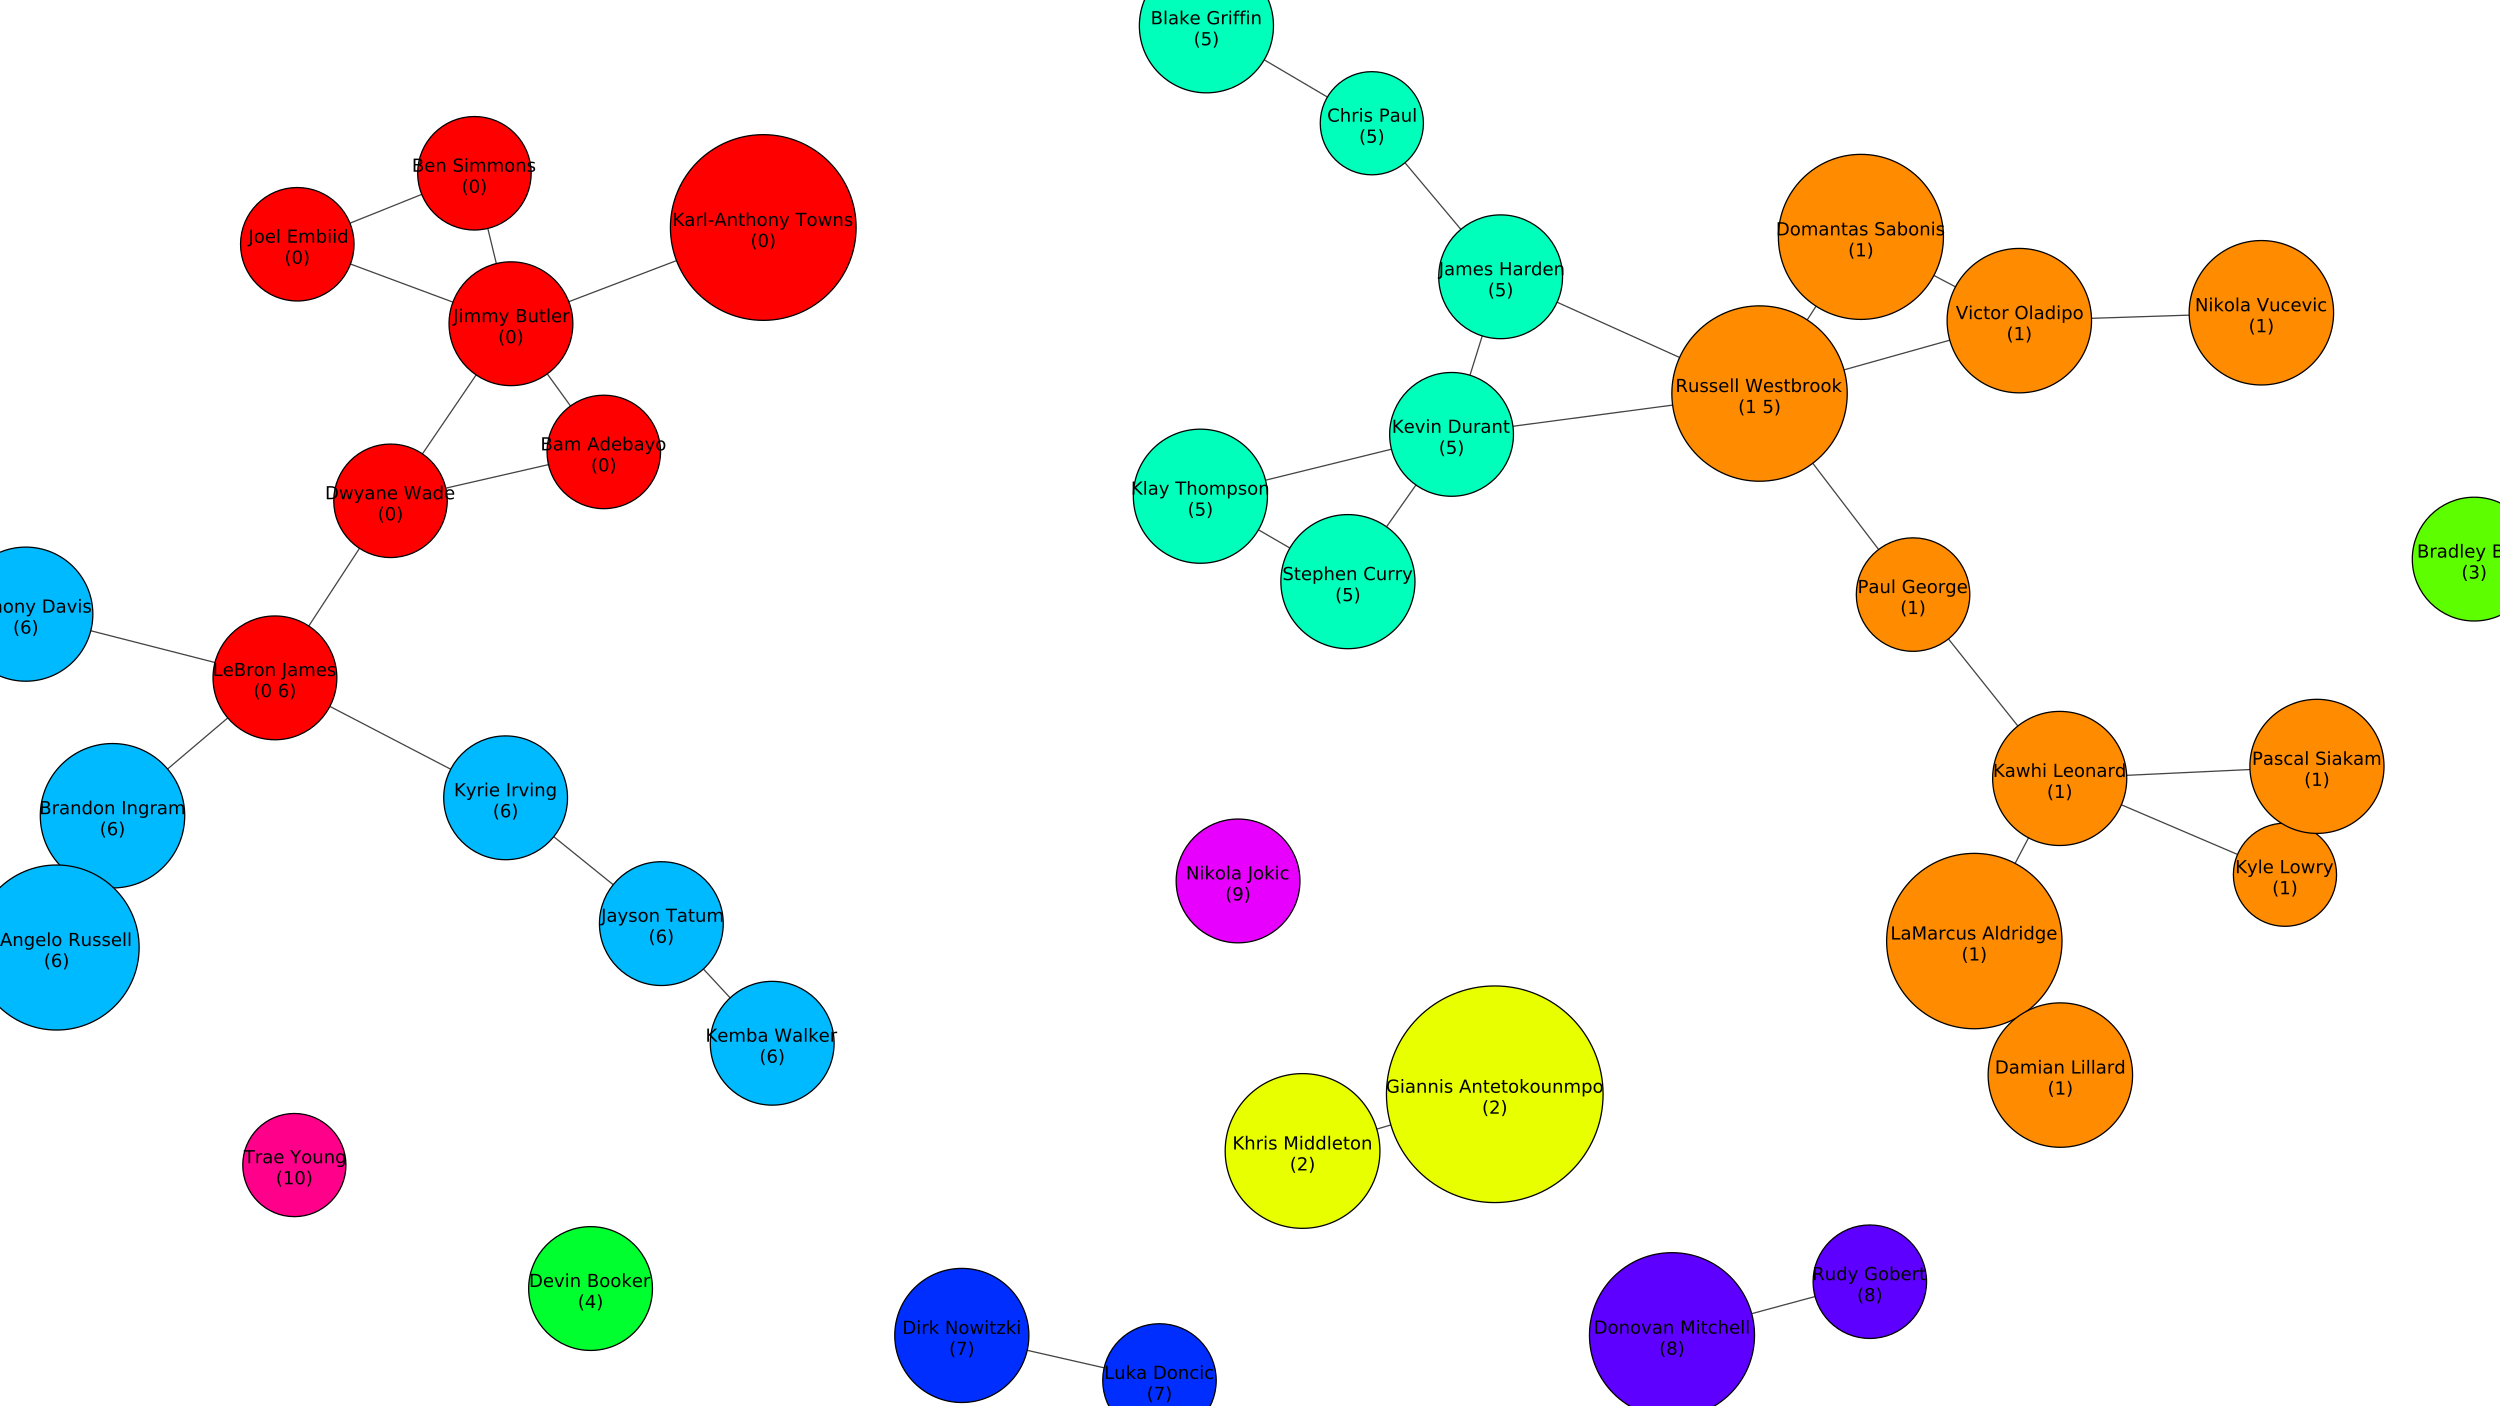<?xml version="1.0" encoding="UTF-8"?>
<svg xmlns="http://www.w3.org/2000/svg" xmlns:xlink="http://www.w3.org/1999/xlink" width="1938.703pt" height="1090.521pt" viewBox="0 0 1938.703 1090.521" version="1.1">
<rect x="0" y="0" width="1938.703" height="1090.521" fill="#333333" stroke="none"/>
<defs>
<g>
<symbol overflow="visible" id="glyph0-0">
<path style="stroke:none;" d="M 0.703 2.469 L 0.703 -9.875 L 7.703 -9.875 L 7.703 2.469 Z M 1.484 1.703 L 6.922 1.703 L 6.922 -9.078 L 1.484 -9.078 Z M 1.484 1.703 "/>
</symbol>
<symbol overflow="visible" id="glyph0-1">
<path style="stroke:none;" d="M 2.75 -4.875 L 2.75 -1.141 L 4.969 -1.141 C 5.707 -1.141 6.254 -1.289 6.609 -1.594 C 6.973 -1.906 7.156 -2.379 7.156 -3.016 C 7.156 -3.648 6.973 -4.117 6.609 -4.422 C 6.254 -4.723 5.707 -4.875 4.969 -4.875 Z M 2.75 -9.078 L 2.75 -6 L 4.797 -6 C 5.473 -6 5.973 -6.125 6.297 -6.375 C 6.629 -6.625 6.797 -7.008 6.797 -7.531 C 6.797 -8.051 6.629 -8.438 6.297 -8.688 C 5.973 -8.945 5.473 -9.078 4.797 -9.078 Z M 1.375 -10.203 L 4.906 -10.203 C 5.957 -10.203 6.766 -9.984 7.328 -9.547 C 7.898 -9.109 8.188 -8.488 8.188 -7.688 C 8.188 -7.062 8.039 -6.562 7.75 -6.188 C 7.457 -5.82 7.031 -5.594 6.469 -5.5 C 7.145 -5.352 7.672 -5.047 8.047 -4.578 C 8.422 -4.117 8.609 -3.547 8.609 -2.859 C 8.609 -1.941 8.297 -1.234 7.672 -0.734 C 7.055 -0.242 6.176 0 5.031 0 L 1.375 0 Z M 1.375 -10.203 "/>
</symbol>
<symbol overflow="visible" id="glyph0-2">
<path style="stroke:none;" d="M 4.797 -3.844 C 3.785 -3.844 3.082 -3.727 2.688 -3.5 C 2.289 -3.27 2.094 -2.875 2.094 -2.312 C 2.094 -1.863 2.238 -1.508 2.531 -1.25 C 2.832 -0.988 3.234 -0.859 3.734 -0.859 C 4.43 -0.859 4.988 -1.102 5.406 -1.594 C 5.832 -2.094 6.047 -2.75 6.047 -3.562 L 6.047 -3.844 Z M 7.312 -4.375 L 7.312 0 L 6.047 0 L 6.047 -1.156 C 5.766 -0.695 5.406 -0.352 4.969 -0.125 C 4.539 0.094 4.02 0.203 3.406 0.203 C 2.625 0.203 2 -0.016 1.531 -0.453 C 1.07 -0.898 0.844 -1.492 0.844 -2.234 C 0.844 -3.086 1.129 -3.734 1.703 -4.172 C 2.285 -4.609 3.145 -4.828 4.281 -4.828 L 6.047 -4.828 L 6.047 -4.953 C 6.047 -5.535 5.852 -5.984 5.469 -6.297 C 5.094 -6.617 4.562 -6.781 3.875 -6.781 C 3.438 -6.781 3.008 -6.723 2.594 -6.609 C 2.176 -6.504 1.781 -6.348 1.406 -6.141 L 1.406 -7.312 C 1.863 -7.488 2.305 -7.617 2.734 -7.703 C 3.172 -7.797 3.594 -7.844 4 -7.844 C 5.113 -7.844 5.941 -7.555 6.484 -6.984 C 7.035 -6.41 7.312 -5.539 7.312 -4.375 Z M 7.312 -4.375 "/>
</symbol>
<symbol overflow="visible" id="glyph0-3">
<path style="stroke:none;" d="M 7.281 -6.188 C 7.594 -6.75 7.969 -7.164 8.406 -7.438 C 8.844 -7.707 9.359 -7.844 9.953 -7.844 C 10.754 -7.844 11.367 -7.562 11.797 -7 C 12.234 -6.445 12.453 -5.656 12.453 -4.625 L 12.453 0 L 11.188 0 L 11.188 -4.578 C 11.188 -5.316 11.055 -5.863 10.797 -6.219 C 10.535 -6.57 10.141 -6.75 9.609 -6.75 C 8.953 -6.75 8.438 -6.531 8.062 -6.094 C 7.688 -5.664 7.5 -5.078 7.5 -4.328 L 7.5 0 L 6.234 0 L 6.234 -4.578 C 6.234 -5.316 6.102 -5.863 5.844 -6.219 C 5.582 -6.57 5.18 -6.75 4.641 -6.75 C 3.992 -6.75 3.477 -6.531 3.094 -6.094 C 2.719 -5.656 2.531 -5.066 2.531 -4.328 L 2.531 0 L 1.266 0 L 1.266 -7.656 L 2.531 -7.656 L 2.531 -6.469 C 2.82 -6.938 3.164 -7.281 3.562 -7.5 C 3.969 -7.727 4.445 -7.844 5 -7.844 C 5.551 -7.844 6.02 -7.703 6.406 -7.422 C 6.801 -7.141 7.094 -6.727 7.281 -6.188 Z M 7.281 -6.188 "/>
</symbol>
<symbol overflow="visible" id="glyph0-4">
<path style="stroke:none;" d=""/>
</symbol>
<symbol overflow="visible" id="glyph0-5">
<path style="stroke:none;" d="M 4.781 -8.844 L 2.906 -3.766 L 6.672 -3.766 Z M 4 -10.203 L 5.578 -10.203 L 9.469 0 L 8.031 0 L 7.094 -2.625 L 2.5 -2.625 L 1.562 0 L 0.109 0 Z M 4 -10.203 "/>
</symbol>
<symbol overflow="visible" id="glyph0-6">
<path style="stroke:none;" d="M 6.359 -6.5 L 6.359 -10.641 L 7.609 -10.641 L 7.609 0 L 6.359 0 L 6.359 -1.156 C 6.098 -0.695 5.766 -0.352 5.359 -0.125 C 4.953 0.094 4.469 0.203 3.906 0.203 C 2.977 0.203 2.223 -0.164 1.641 -0.906 C 1.055 -1.645 0.766 -2.617 0.766 -3.828 C 0.766 -5.023 1.055 -5.992 1.641 -6.734 C 2.223 -7.473 2.977 -7.844 3.906 -7.844 C 4.469 -7.844 4.953 -7.727 5.359 -7.5 C 5.766 -7.281 6.098 -6.945 6.359 -6.5 Z M 2.078 -3.828 C 2.078 -2.898 2.266 -2.172 2.641 -1.641 C 3.023 -1.117 3.551 -0.859 4.219 -0.859 C 4.875 -0.859 5.395 -1.117 5.781 -1.641 C 6.164 -2.172 6.359 -2.898 6.359 -3.828 C 6.359 -4.742 6.164 -5.461 5.781 -5.984 C 5.395 -6.516 4.875 -6.781 4.219 -6.781 C 3.551 -6.781 3.023 -6.516 2.641 -5.984 C 2.266 -5.461 2.078 -4.742 2.078 -3.828 Z M 2.078 -3.828 "/>
</symbol>
<symbol overflow="visible" id="glyph0-7">
<path style="stroke:none;" d="M 7.875 -4.141 L 7.875 -3.531 L 2.078 -3.531 C 2.141 -2.664 2.398 -2.004 2.859 -1.547 C 3.328 -1.098 3.977 -0.875 4.812 -0.875 C 5.301 -0.875 5.77 -0.93 6.219 -1.047 C 6.676 -1.16 7.129 -1.336 7.578 -1.578 L 7.578 -0.391 C 7.117 -0.203 6.648 -0.055 6.172 0.047 C 5.703 0.148 5.227 0.203 4.75 0.203 C 3.52 0.203 2.547 -0.148 1.828 -0.859 C 1.117 -1.578 0.766 -2.539 0.766 -3.75 C 0.766 -5.008 1.102 -6.004 1.781 -6.734 C 2.457 -7.473 3.375 -7.844 4.531 -7.844 C 5.562 -7.844 6.375 -7.508 6.969 -6.844 C 7.57 -6.188 7.875 -5.285 7.875 -4.141 Z M 6.609 -4.516 C 6.598 -5.203 6.406 -5.75 6.031 -6.156 C 5.656 -6.57 5.16 -6.781 4.547 -6.781 C 3.836 -6.781 3.27 -6.578 2.844 -6.172 C 2.426 -5.773 2.188 -5.219 2.125 -4.5 Z M 6.609 -4.516 "/>
</symbol>
<symbol overflow="visible" id="glyph0-8">
<path style="stroke:none;" d="M 6.812 -3.828 C 6.812 -4.742 6.617 -5.461 6.234 -5.984 C 5.859 -6.516 5.336 -6.781 4.672 -6.781 C 4.004 -6.781 3.477 -6.516 3.094 -5.984 C 2.719 -5.461 2.531 -4.742 2.531 -3.828 C 2.531 -2.898 2.719 -2.172 3.094 -1.641 C 3.477 -1.117 4.004 -0.859 4.672 -0.859 C 5.336 -0.859 5.859 -1.117 6.234 -1.641 C 6.617 -2.172 6.812 -2.898 6.812 -3.828 Z M 2.531 -6.5 C 2.801 -6.945 3.133 -7.281 3.531 -7.5 C 3.938 -7.727 4.422 -7.844 4.984 -7.844 C 5.91 -7.844 6.664 -7.473 7.25 -6.734 C 7.832 -5.992 8.125 -5.023 8.125 -3.828 C 8.125 -2.617 7.832 -1.645 7.25 -0.906 C 6.664 -0.164 5.91 0.203 4.984 0.203 C 4.422 0.203 3.938 0.094 3.531 -0.125 C 3.133 -0.352 2.801 -0.695 2.531 -1.156 L 2.531 0 L 1.266 0 L 1.266 -10.641 L 2.531 -10.641 Z M 2.531 -6.5 "/>
</symbol>
<symbol overflow="visible" id="glyph0-9">
<path style="stroke:none;" d="M 4.5 0.719 C 4.145 1.625 3.797 2.211 3.453 2.484 C 3.117 2.766 2.672 2.906 2.109 2.906 L 1.109 2.906 L 1.109 1.859 L 1.844 1.859 C 2.188 1.859 2.453 1.773 2.641 1.609 C 2.836 1.453 3.051 1.066 3.281 0.453 L 3.516 -0.125 L 0.422 -7.656 L 1.75 -7.656 L 4.141 -1.672 L 6.531 -7.656 L 7.875 -7.656 Z M 4.5 0.719 "/>
</symbol>
<symbol overflow="visible" id="glyph0-10">
<path style="stroke:none;" d="M 4.281 -6.781 C 3.613 -6.781 3.082 -6.516 2.688 -5.984 C 2.289 -5.461 2.094 -4.742 2.094 -3.828 C 2.094 -2.91 2.285 -2.188 2.672 -1.656 C 3.066 -1.133 3.602 -0.875 4.281 -0.875 C 4.957 -0.875 5.488 -1.133 5.875 -1.656 C 6.27 -2.188 6.469 -2.91 6.469 -3.828 C 6.469 -4.734 6.27 -5.453 5.875 -5.984 C 5.488 -6.516 4.957 -6.781 4.281 -6.781 Z M 4.281 -7.844 C 5.375 -7.844 6.234 -7.484 6.859 -6.766 C 7.484 -6.055 7.797 -5.078 7.797 -3.828 C 7.797 -2.566 7.484 -1.578 6.859 -0.859 C 6.234 -0.148 5.375 0.203 4.281 0.203 C 3.188 0.203 2.328 -0.148 1.703 -0.859 C 1.078 -1.578 0.766 -2.566 0.766 -3.828 C 0.766 -5.078 1.078 -6.055 1.703 -6.766 C 2.328 -7.484 3.188 -7.844 4.281 -7.844 Z M 4.281 -7.844 "/>
</symbol>
<symbol overflow="visible" id="glyph0-11">
<path style="stroke:none;" d="M 4.344 -10.625 C 3.727 -9.57 3.27 -8.531 2.969 -7.5 C 2.676 -6.477 2.531 -5.441 2.531 -4.391 C 2.531 -3.336 2.68 -2.297 2.984 -1.266 C 3.285 -0.234 3.738 0.801 4.344 1.844 L 3.25 1.844 C 2.562 0.77 2.047 -0.281 1.703 -1.312 C 1.367 -2.344 1.203 -3.367 1.203 -4.391 C 1.203 -5.41 1.367 -6.438 1.703 -7.469 C 2.047 -8.5 2.562 -9.551 3.25 -10.625 Z M 4.344 -10.625 "/>
</symbol>
<symbol overflow="visible" id="glyph0-12">
<path style="stroke:none;" d="M 4.453 -9.297 C 3.742 -9.297 3.207 -8.945 2.844 -8.25 C 2.488 -7.551 2.312 -6.5 2.312 -5.094 C 2.312 -3.695 2.488 -2.645 2.844 -1.938 C 3.207 -1.238 3.742 -0.891 4.453 -0.891 C 5.172 -0.891 5.707 -1.238 6.062 -1.938 C 6.414 -2.645 6.594 -3.695 6.594 -5.094 C 6.594 -6.5 6.414 -7.551 6.062 -8.25 C 5.707 -8.945 5.172 -9.297 4.453 -9.297 Z M 4.453 -10.391 C 5.598 -10.391 6.473 -9.938 7.078 -9.031 C 7.68 -8.125 7.984 -6.812 7.984 -5.094 C 7.984 -3.375 7.68 -2.062 7.078 -1.156 C 6.473 -0.25 5.598 0.203 4.453 0.203 C 3.305 0.203 2.43 -0.25 1.828 -1.156 C 1.223 -2.062 0.922 -3.375 0.922 -5.094 C 0.922 -6.812 1.223 -8.125 1.828 -9.031 C 2.43 -9.938 3.305 -10.391 4.453 -10.391 Z M 4.453 -10.391 "/>
</symbol>
<symbol overflow="visible" id="glyph0-13">
<path style="stroke:none;" d="M 1.125 -10.625 L 2.219 -10.625 C 2.895 -9.551 3.406 -8.5 3.75 -7.469 C 4.094 -6.438 4.266 -5.41 4.266 -4.391 C 4.266 -3.367 4.094 -2.344 3.75 -1.312 C 3.406 -0.281 2.895 0.77 2.219 1.844 L 1.125 1.844 C 1.727 0.801 2.176 -0.234 2.469 -1.266 C 2.77 -2.297 2.922 -3.336 2.922 -4.391 C 2.922 -5.441 2.77 -6.477 2.469 -7.5 C 2.176 -8.531 1.727 -9.57 1.125 -10.625 Z M 1.125 -10.625 "/>
</symbol>
<symbol overflow="visible" id="glyph0-14">
<path style="stroke:none;" d="M 1.375 -10.203 L 2.75 -10.203 L 2.75 -1.156 L 7.719 -1.156 L 7.719 0 L 1.375 0 Z M 1.375 -10.203 "/>
</symbol>
<symbol overflow="visible" id="glyph0-15">
<path style="stroke:none;" d="M 1.375 -10.203 L 3.438 -10.203 L 6.031 -3.266 L 8.656 -10.203 L 10.719 -10.203 L 10.719 0 L 9.359 0 L 9.359 -8.969 L 6.734 -1.969 L 5.344 -1.969 L 2.719 -8.969 L 2.719 0 L 1.375 0 Z M 1.375 -10.203 "/>
</symbol>
<symbol overflow="visible" id="glyph0-16">
<path style="stroke:none;" d="M 5.75 -6.484 C 5.613 -6.566 5.461 -6.625 5.297 -6.656 C 5.129 -6.695 4.945 -6.719 4.75 -6.719 C 4.031 -6.719 3.477 -6.484 3.094 -6.016 C 2.719 -5.555 2.531 -4.895 2.531 -4.031 L 2.531 0 L 1.266 0 L 1.266 -7.656 L 2.531 -7.656 L 2.531 -6.469 C 2.801 -6.938 3.145 -7.281 3.562 -7.5 C 3.988 -7.727 4.504 -7.844 5.109 -7.844 C 5.203 -7.844 5.301 -7.836 5.406 -7.828 C 5.508 -7.816 5.625 -7.797 5.75 -7.766 Z M 5.75 -6.484 "/>
</symbol>
<symbol overflow="visible" id="glyph0-17">
<path style="stroke:none;" d="M 6.828 -7.359 L 6.828 -6.188 C 6.473 -6.383 6.113 -6.531 5.75 -6.625 C 5.395 -6.727 5.035 -6.781 4.672 -6.781 C 3.859 -6.781 3.223 -6.52 2.766 -6 C 2.316 -5.477 2.094 -4.754 2.094 -3.828 C 2.094 -2.891 2.316 -2.16 2.766 -1.641 C 3.223 -1.129 3.859 -0.875 4.672 -0.875 C 5.035 -0.875 5.395 -0.922 5.75 -1.016 C 6.113 -1.109 6.473 -1.254 6.828 -1.453 L 6.828 -0.297 C 6.473 -0.129 6.109 -0.004 5.734 0.078 C 5.359 0.16 4.961 0.203 4.547 0.203 C 3.391 0.203 2.469 -0.156 1.781 -0.875 C 1.102 -1.602 0.766 -2.586 0.766 -3.828 C 0.766 -5.066 1.109 -6.047 1.797 -6.766 C 2.484 -7.484 3.426 -7.844 4.625 -7.844 C 5.008 -7.844 5.383 -7.801 5.75 -7.719 C 6.125 -7.645 6.484 -7.523 6.828 -7.359 Z M 6.828 -7.359 "/>
</symbol>
<symbol overflow="visible" id="glyph0-18">
<path style="stroke:none;" d="M 1.188 -3.016 L 1.188 -7.656 L 2.453 -7.656 L 2.453 -3.062 C 2.453 -2.344 2.594 -1.801 2.875 -1.438 C 3.156 -1.07 3.578 -0.891 4.141 -0.891 C 4.816 -0.891 5.352 -1.102 5.75 -1.531 C 6.145 -1.969 6.344 -2.562 6.344 -3.312 L 6.344 -7.656 L 7.609 -7.656 L 7.609 0 L 6.344 0 L 6.344 -1.172 C 6.039 -0.711 5.688 -0.367 5.281 -0.141 C 4.875 0.086 4.406 0.203 3.875 0.203 C 3 0.203 2.332 -0.066 1.875 -0.609 C 1.414 -1.16 1.188 -1.961 1.188 -3.016 Z M 4.359 -7.844 Z M 4.359 -7.844 "/>
</symbol>
<symbol overflow="visible" id="glyph0-19">
<path style="stroke:none;" d="M 6.203 -7.438 L 6.203 -6.234 C 5.848 -6.422 5.477 -6.555 5.094 -6.641 C 4.707 -6.734 4.312 -6.781 3.906 -6.781 C 3.281 -6.781 2.812 -6.688 2.5 -6.5 C 2.188 -6.312 2.031 -6.023 2.031 -5.641 C 2.031 -5.348 2.141 -5.117 2.359 -4.953 C 2.586 -4.785 3.039 -4.629 3.719 -4.484 L 4.141 -4.375 C 5.035 -4.188 5.672 -3.914 6.047 -3.562 C 6.422 -3.219 6.609 -2.734 6.609 -2.109 C 6.609 -1.398 6.328 -0.836 5.766 -0.422 C 5.203 -0.004 4.43 0.203 3.453 0.203 C 3.035 0.203 2.602 0.16 2.156 0.078 C 1.719 -0.004 1.254 -0.125 0.766 -0.281 L 0.766 -1.578 C 1.223 -1.336 1.676 -1.156 2.125 -1.031 C 2.582 -0.914 3.031 -0.859 3.469 -0.859 C 4.062 -0.859 4.516 -0.957 4.828 -1.156 C 5.148 -1.363 5.312 -1.648 5.312 -2.016 C 5.312 -2.359 5.195 -2.617 4.969 -2.797 C 4.738 -2.984 4.234 -3.16 3.453 -3.328 L 3.016 -3.438 C 2.242 -3.594 1.68 -3.844 1.328 -4.188 C 0.984 -4.531 0.812 -4.992 0.812 -5.578 C 0.812 -6.305 1.066 -6.863 1.578 -7.25 C 2.086 -7.645 2.812 -7.844 3.75 -7.844 C 4.219 -7.844 4.656 -7.805 5.062 -7.734 C 5.477 -7.672 5.859 -7.57 6.203 -7.438 Z M 6.203 -7.438 "/>
</symbol>
<symbol overflow="visible" id="glyph0-20">
<path style="stroke:none;" d="M 1.312 -10.641 L 2.578 -10.641 L 2.578 0 L 1.312 0 Z M 1.312 -10.641 "/>
</symbol>
<symbol overflow="visible" id="glyph0-21">
<path style="stroke:none;" d="M 1.312 -7.656 L 2.578 -7.656 L 2.578 0 L 1.312 0 Z M 1.312 -10.641 L 2.578 -10.641 L 2.578 -9.047 L 1.312 -9.047 Z M 1.312 -10.641 "/>
</symbol>
<symbol overflow="visible" id="glyph0-22">
<path style="stroke:none;" d="M 6.359 -3.922 C 6.359 -4.828 6.172 -5.531 5.797 -6.031 C 5.422 -6.531 4.895 -6.781 4.219 -6.781 C 3.539 -6.781 3.016 -6.531 2.641 -6.031 C 2.266 -5.531 2.078 -4.828 2.078 -3.922 C 2.078 -3.016 2.266 -2.305 2.641 -1.797 C 3.016 -1.297 3.539 -1.047 4.219 -1.047 C 4.895 -1.047 5.422 -1.297 5.797 -1.797 C 6.172 -2.305 6.359 -3.016 6.359 -3.922 Z M 7.609 -0.953 C 7.609 0.348 7.316 1.316 6.734 1.953 C 6.16 2.586 5.281 2.906 4.094 2.906 C 3.645 2.906 3.223 2.875 2.828 2.812 C 2.441 2.75 2.066 2.648 1.703 2.516 L 1.703 1.281 C 2.066 1.488 2.426 1.641 2.781 1.734 C 3.145 1.828 3.516 1.875 3.891 1.875 C 4.711 1.875 5.328 1.656 5.734 1.219 C 6.148 0.789 6.359 0.145 6.359 -0.719 L 6.359 -1.344 C 6.098 -0.895 5.766 -0.555 5.359 -0.328 C 4.953 -0.109 4.469 0 3.906 0 C 2.969 0 2.207 -0.352 1.625 -1.062 C 1.051 -1.781 0.766 -2.734 0.766 -3.922 C 0.766 -5.098 1.051 -6.047 1.625 -6.766 C 2.207 -7.484 2.969 -7.844 3.906 -7.844 C 4.469 -7.844 4.953 -7.727 5.359 -7.5 C 5.766 -7.281 6.098 -6.945 6.359 -6.5 L 6.359 -7.656 L 7.609 -7.656 Z M 7.609 -0.953 "/>
</symbol>
<symbol overflow="visible" id="glyph0-23">
<path style="stroke:none;" d="M 1.734 -1.156 L 4 -1.156 L 4 -8.953 L 1.531 -8.453 L 1.531 -9.719 L 3.984 -10.203 L 5.359 -10.203 L 5.359 -1.156 L 7.609 -1.156 L 7.609 0 L 1.734 0 Z M 1.734 -1.156 "/>
</symbol>
<symbol overflow="visible" id="glyph0-24">
<path style="stroke:none;" d="M 8.328 -1.453 L 8.328 -4.203 L 6.078 -4.203 L 6.078 -5.328 L 9.703 -5.328 L 9.703 -0.953 C 9.172 -0.578 8.582 -0.289 7.938 -0.094 C 7.289 0.102 6.602 0.203 5.875 0.203 C 4.281 0.203 3.031 -0.258 2.125 -1.188 C 1.227 -2.125 0.781 -3.426 0.781 -5.094 C 0.781 -6.758 1.227 -8.055 2.125 -8.984 C 3.031 -9.922 4.281 -10.391 5.875 -10.391 C 6.539 -10.391 7.172 -10.305 7.766 -10.141 C 8.367 -9.984 8.926 -9.742 9.438 -9.422 L 9.438 -7.953 C 8.926 -8.379 8.383 -8.703 7.812 -8.922 C 7.238 -9.141 6.633 -9.25 6 -9.25 C 4.75 -9.25 3.812 -8.898 3.188 -8.203 C 2.562 -7.516 2.25 -6.477 2.25 -5.094 C 2.25 -3.719 2.562 -2.68 3.188 -1.984 C 3.812 -1.285 4.75 -0.938 6 -0.938 C 6.488 -0.938 6.922 -0.977 7.297 -1.062 C 7.68 -1.145 8.023 -1.273 8.328 -1.453 Z M 8.328 -1.453 "/>
</symbol>
<symbol overflow="visible" id="glyph0-25">
<path style="stroke:none;" d="M 7.688 -4.625 L 7.688 0 L 6.422 0 L 6.422 -4.578 C 6.422 -5.305 6.281 -5.848 6 -6.203 C 5.719 -6.566 5.297 -6.75 4.734 -6.75 C 4.055 -6.75 3.52 -6.531 3.125 -6.094 C 2.727 -5.664 2.531 -5.078 2.531 -4.328 L 2.531 0 L 1.266 0 L 1.266 -7.656 L 2.531 -7.656 L 2.531 -6.469 C 2.832 -6.926 3.188 -7.27 3.594 -7.5 C 4.008 -7.727 4.484 -7.844 5.016 -7.844 C 5.891 -7.844 6.551 -7.566 7 -7.016 C 7.457 -6.473 7.688 -5.676 7.688 -4.625 Z M 7.688 -4.625 "/>
</symbol>
<symbol overflow="visible" id="glyph0-26">
<path style="stroke:none;" d="M 2.562 -9.828 L 2.562 -7.656 L 5.156 -7.656 L 5.156 -6.672 L 2.562 -6.672 L 2.562 -2.516 C 2.562 -1.898 2.645 -1.5 2.812 -1.312 C 2.988 -1.133 3.336 -1.047 3.859 -1.047 L 5.156 -1.047 L 5.156 0 L 3.859 0 C 2.891 0 2.219 -0.18 1.844 -0.547 C 1.477 -0.91 1.297 -1.566 1.297 -2.516 L 1.297 -6.672 L 0.375 -6.672 L 0.375 -7.656 L 1.297 -7.656 L 1.297 -9.828 Z M 2.562 -9.828 "/>
</symbol>
<symbol overflow="visible" id="glyph0-27">
<path style="stroke:none;" d="M 1.266 -10.641 L 2.531 -10.641 L 2.531 -4.359 L 6.297 -7.656 L 7.891 -7.656 L 3.828 -4.078 L 8.062 0 L 6.422 0 L 2.531 -3.734 L 2.531 0 L 1.266 0 Z M 1.266 -10.641 "/>
</symbol>
<symbol overflow="visible" id="glyph0-28">
<path style="stroke:none;" d="M 2.531 -1.156 L 2.531 2.906 L 1.266 2.906 L 1.266 -7.656 L 2.531 -7.656 L 2.531 -6.5 C 2.801 -6.945 3.133 -7.281 3.531 -7.5 C 3.938 -7.727 4.422 -7.844 4.984 -7.844 C 5.91 -7.844 6.664 -7.473 7.25 -6.734 C 7.832 -5.992 8.125 -5.023 8.125 -3.828 C 8.125 -2.617 7.832 -1.645 7.25 -0.906 C 6.664 -0.164 5.91 0.203 4.984 0.203 C 4.422 0.203 3.938 0.094 3.531 -0.125 C 3.133 -0.352 2.801 -0.695 2.531 -1.156 Z M 6.812 -3.828 C 6.812 -4.742 6.617 -5.461 6.234 -5.984 C 5.859 -6.516 5.336 -6.781 4.672 -6.781 C 4.004 -6.781 3.477 -6.516 3.094 -5.984 C 2.719 -5.461 2.531 -4.742 2.531 -3.828 C 2.531 -2.898 2.719 -2.172 3.094 -1.641 C 3.477 -1.117 4.004 -0.859 4.672 -0.859 C 5.336 -0.859 5.859 -1.117 6.234 -1.641 C 6.617 -2.172 6.812 -2.898 6.812 -3.828 Z M 6.812 -3.828 "/>
</symbol>
<symbol overflow="visible" id="glyph0-29">
<path style="stroke:none;" d="M 2.688 -1.156 L 7.5 -1.156 L 7.5 0 L 1.031 0 L 1.031 -1.156 C 1.551 -1.695 2.266 -2.426 3.172 -3.344 C 4.078 -4.258 4.645 -4.848 4.875 -5.109 C 5.312 -5.609 5.617 -6.031 5.797 -6.375 C 5.973 -6.719 6.062 -7.055 6.062 -7.391 C 6.062 -7.93 5.867 -8.375 5.484 -8.719 C 5.109 -9.062 4.613 -9.234 4 -9.234 C 3.57 -9.234 3.117 -9.156 2.641 -9 C 2.16 -8.852 1.645 -8.625 1.094 -8.312 L 1.094 -9.719 C 1.645 -9.938 2.16 -10.102 2.641 -10.219 C 3.129 -10.332 3.578 -10.391 3.984 -10.391 C 5.035 -10.391 5.875 -10.125 6.5 -9.594 C 7.133 -9.07 7.453 -8.367 7.453 -7.484 C 7.453 -7.055 7.375 -6.656 7.219 -6.281 C 7.062 -5.906 6.773 -5.461 6.359 -4.953 C 6.242 -4.828 5.879 -4.445 5.266 -3.812 C 4.66 -3.176 3.801 -2.289 2.688 -1.156 Z M 2.688 -1.156 "/>
</symbol>
<symbol overflow="visible" id="glyph0-30">
<path style="stroke:none;" d="M 5.688 -5.5 C 6.344 -5.363 6.852 -5.07 7.219 -4.625 C 7.594 -4.176 7.781 -3.625 7.781 -2.969 C 7.781 -1.957 7.43 -1.176 6.734 -0.625 C 6.047 -0.07 5.066 0.203 3.797 0.203 C 3.367 0.203 2.926 0.156 2.469 0.062 C 2.02 -0.02 1.551 -0.145 1.062 -0.312 L 1.062 -1.641 C 1.445 -1.422 1.867 -1.254 2.328 -1.141 C 2.785 -1.023 3.258 -0.969 3.75 -0.969 C 4.613 -0.969 5.27 -1.133 5.719 -1.469 C 6.176 -1.812 6.406 -2.312 6.406 -2.969 C 6.406 -3.57 6.191 -4.039 5.766 -4.375 C 5.348 -4.719 4.766 -4.891 4.016 -4.891 L 2.828 -4.891 L 2.828 -6.016 L 4.078 -6.016 C 4.754 -6.016 5.27 -6.148 5.625 -6.422 C 5.988 -6.703 6.172 -7.098 6.172 -7.609 C 6.172 -8.129 5.984 -8.531 5.609 -8.812 C 5.242 -9.094 4.711 -9.234 4.016 -9.234 C 3.641 -9.234 3.234 -9.191 2.797 -9.109 C 2.367 -9.023 1.895 -8.895 1.375 -8.719 L 1.375 -9.953 C 1.895 -10.098 2.383 -10.207 2.844 -10.281 C 3.301 -10.352 3.734 -10.391 4.141 -10.391 C 5.191 -10.391 6.02 -10.148 6.625 -9.672 C 7.238 -9.203 7.547 -8.562 7.547 -7.75 C 7.547 -7.176 7.383 -6.695 7.062 -6.312 C 6.738 -5.926 6.281 -5.656 5.688 -5.5 Z M 5.688 -5.5 "/>
</symbol>
<symbol overflow="visible" id="glyph0-31">
<path style="stroke:none;" d="M 2.75 -9.078 L 2.75 -1.141 L 4.422 -1.141 C 5.828 -1.141 6.859 -1.457 7.516 -2.094 C 8.172 -2.727 8.5 -3.734 8.5 -5.109 C 8.5 -6.484 8.172 -7.488 7.516 -8.125 C 6.859 -8.758 5.828 -9.078 4.422 -9.078 Z M 1.375 -10.203 L 4.219 -10.203 C 6.188 -10.203 7.633 -9.789 8.562 -8.969 C 9.488 -8.145 9.953 -6.859 9.953 -5.109 C 9.953 -3.348 9.488 -2.055 8.562 -1.234 C 7.633 -0.41 6.188 0 4.219 0 L 1.375 0 Z M 1.375 -10.203 "/>
</symbol>
<symbol overflow="visible" id="glyph0-32">
<path style="stroke:none;" d="M 0.422 -7.656 L 1.75 -7.656 L 4.141 -1.234 L 6.531 -7.656 L 7.875 -7.656 L 5 0 L 3.281 0 Z M 0.422 -7.656 "/>
</symbol>
<symbol overflow="visible" id="glyph0-33">
<path style="stroke:none;" d="M 5.297 -9 L 1.812 -3.562 L 5.297 -3.562 Z M 4.922 -10.203 L 6.672 -10.203 L 6.672 -3.562 L 8.125 -3.562 L 8.125 -2.406 L 6.672 -2.406 L 6.672 0 L 5.297 0 L 5.297 -2.406 L 0.688 -2.406 L 0.688 -3.734 Z M 4.922 -10.203 "/>
</symbol>
<symbol overflow="visible" id="glyph0-34">
<path style="stroke:none;" d="M 1.375 -10.203 L 2.75 -10.203 L 2.75 -0.719 C 2.75 0.52 2.516 1.414 2.047 1.969 C 1.586 2.52 0.836 2.797 -0.203 2.797 L -0.719 2.797 L -0.719 1.641 L -0.297 1.641 C 0.316 1.641 0.75 1.469 1 1.125 C 1.25 0.781 1.375 0.164 1.375 -0.719 Z M 1.375 -10.203 "/>
</symbol>
<symbol overflow="visible" id="glyph0-35">
<path style="stroke:none;" d="M 7.5 -9.875 L 7.5 -8.531 C 6.969 -8.781 6.469 -8.961 6 -9.078 C 5.539 -9.203 5.094 -9.266 4.656 -9.266 C 3.906 -9.266 3.328 -9.117 2.922 -8.828 C 2.516 -8.535 2.312 -8.125 2.312 -7.594 C 2.312 -7.133 2.445 -6.789 2.719 -6.562 C 2.988 -6.332 3.504 -6.148 4.266 -6.016 L 5.094 -5.844 C 6.125 -5.645 6.883 -5.297 7.375 -4.797 C 7.863 -4.305 8.109 -3.645 8.109 -2.812 C 8.109 -1.82 7.773 -1.07 7.109 -0.562 C 6.453 -0.051 5.484 0.203 4.203 0.203 C 3.711 0.203 3.195 0.145 2.656 0.031 C 2.113 -0.07 1.551 -0.234 0.969 -0.453 L 0.969 -1.875 C 1.531 -1.562 2.078 -1.32 2.609 -1.156 C 3.148 -1 3.68 -0.922 4.203 -0.922 C 4.984 -0.922 5.586 -1.078 6.016 -1.391 C 6.453 -1.703 6.672 -2.145 6.672 -2.719 C 6.672 -3.219 6.516 -3.609 6.203 -3.891 C 5.898 -4.172 5.395 -4.383 4.688 -4.531 L 3.844 -4.688 C 2.812 -4.895 2.066 -5.219 1.609 -5.656 C 1.148 -6.094 0.922 -6.703 0.922 -7.484 C 0.922 -8.379 1.238 -9.086 1.875 -9.609 C 2.508 -10.129 3.383 -10.391 4.5 -10.391 C 4.977 -10.391 5.469 -10.344 5.969 -10.25 C 6.469 -10.164 6.977 -10.039 7.5 -9.875 Z M 7.5 -9.875 "/>
</symbol>
<symbol overflow="visible" id="glyph0-36">
<path style="stroke:none;" d="M 7.688 -4.625 L 7.688 0 L 6.422 0 L 6.422 -4.578 C 6.422 -5.305 6.281 -5.848 6 -6.203 C 5.719 -6.566 5.297 -6.75 4.734 -6.75 C 4.055 -6.75 3.52 -6.531 3.125 -6.094 C 2.727 -5.664 2.531 -5.078 2.531 -4.328 L 2.531 0 L 1.266 0 L 1.266 -10.641 L 2.531 -10.641 L 2.531 -6.469 C 2.832 -6.926 3.188 -7.27 3.594 -7.5 C 4.008 -7.727 4.484 -7.844 5.016 -7.844 C 5.891 -7.844 6.551 -7.566 7 -7.016 C 7.457 -6.473 7.688 -5.676 7.688 -4.625 Z M 7.688 -4.625 "/>
</symbol>
<symbol overflow="visible" id="glyph0-37">
<path style="stroke:none;" d="M 9.016 -9.422 L 9.016 -7.969 C 8.547 -8.395 8.047 -8.711 7.516 -8.922 C 6.992 -9.141 6.441 -9.25 5.859 -9.25 C 4.691 -9.25 3.797 -8.891 3.172 -8.172 C 2.555 -7.461 2.25 -6.438 2.25 -5.094 C 2.25 -3.75 2.555 -2.719 3.172 -2 C 3.797 -1.289 4.691 -0.938 5.859 -0.938 C 6.441 -0.938 6.992 -1.039 7.516 -1.25 C 8.047 -1.469 8.547 -1.797 9.016 -2.234 L 9.016 -0.781 C 8.535 -0.457 8.023 -0.211 7.484 -0.047 C 6.941 0.117 6.367 0.203 5.766 0.203 C 4.223 0.203 3.004 -0.27 2.109 -1.219 C 1.223 -2.164 0.781 -3.457 0.781 -5.094 C 0.781 -6.727 1.223 -8.02 2.109 -8.969 C 3.004 -9.914 4.223 -10.391 5.766 -10.391 C 6.379 -10.391 6.957 -10.305 7.5 -10.141 C 8.039 -9.984 8.547 -9.742 9.016 -9.422 Z M 9.016 -9.422 "/>
</symbol>
<symbol overflow="visible" id="glyph0-38">
<path style="stroke:none;" d="M 1.516 -10.203 L 6.938 -10.203 L 6.938 -9.047 L 2.781 -9.047 L 2.781 -6.547 C 2.977 -6.609 3.176 -6.656 3.375 -6.688 C 3.57 -6.727 3.773 -6.75 3.984 -6.75 C 5.117 -6.75 6.02 -6.438 6.688 -5.812 C 7.352 -5.188 7.688 -4.344 7.688 -3.281 C 7.688 -2.176 7.344 -1.316 6.656 -0.703 C 5.977 -0.098 5.016 0.203 3.766 0.203 C 3.336 0.203 2.898 0.164 2.453 0.094 C 2.016 0.02 1.555 -0.086 1.078 -0.234 L 1.078 -1.625 C 1.492 -1.406 1.922 -1.238 2.359 -1.125 C 2.797 -1.02 3.254 -0.969 3.734 -0.969 C 4.523 -0.969 5.148 -1.172 5.609 -1.578 C 6.066 -1.992 6.297 -2.562 6.297 -3.281 C 6.297 -3.988 6.066 -4.547 5.609 -4.953 C 5.148 -5.367 4.523 -5.578 3.734 -5.578 C 3.367 -5.578 3 -5.535 2.625 -5.453 C 2.258 -5.379 1.891 -5.254 1.516 -5.078 Z M 1.516 -10.203 "/>
</symbol>
<symbol overflow="visible" id="glyph0-39">
<path style="stroke:none;" d="M 4.625 -5.656 C 4 -5.656 3.504 -5.441 3.141 -5.016 C 2.785 -4.586 2.609 -4.008 2.609 -3.281 C 2.609 -2.539 2.785 -1.957 3.141 -1.531 C 3.504 -1.102 4 -0.891 4.625 -0.891 C 5.238 -0.891 5.727 -1.102 6.094 -1.531 C 6.457 -1.957 6.641 -2.539 6.641 -3.281 C 6.641 -4.008 6.457 -4.586 6.094 -5.016 C 5.727 -5.441 5.238 -5.656 4.625 -5.656 Z M 7.359 -9.984 L 7.359 -8.719 C 7.016 -8.883 6.664 -9.008 6.312 -9.094 C 5.957 -9.188 5.609 -9.234 5.266 -9.234 C 4.348 -9.234 3.648 -8.926 3.172 -8.312 C 2.691 -7.695 2.422 -6.766 2.359 -5.516 C 2.617 -5.91 2.953 -6.211 3.359 -6.422 C 3.766 -6.641 4.211 -6.75 4.703 -6.75 C 5.723 -6.75 6.531 -6.438 7.125 -5.812 C 7.727 -5.188 8.031 -4.344 8.031 -3.281 C 8.031 -2.227 7.719 -1.383 7.094 -0.75 C 6.477 -0.113 5.656 0.203 4.625 0.203 C 3.438 0.203 2.531 -0.25 1.906 -1.156 C 1.289 -2.062 0.984 -3.375 0.984 -5.094 C 0.984 -6.707 1.363 -7.992 2.125 -8.953 C 2.895 -9.91 3.922 -10.391 5.203 -10.391 C 5.555 -10.391 5.906 -10.352 6.25 -10.281 C 6.602 -10.219 6.973 -10.117 7.359 -9.984 Z M 7.359 -9.984 "/>
</symbol>
<symbol overflow="visible" id="glyph0-40">
<path style="stroke:none;" d="M 1.156 -10.203 L 7.719 -10.203 L 7.719 -9.625 L 4 0 L 2.562 0 L 6.047 -9.047 L 1.156 -9.047 Z M 1.156 -10.203 "/>
</symbol>
<symbol overflow="visible" id="glyph0-41">
<path style="stroke:none;" d="M 1.375 -10.203 L 2.75 -10.203 L 2.75 -5.891 L 7.328 -10.203 L 9.109 -10.203 L 4.047 -5.453 L 9.469 0 L 7.656 0 L 2.75 -4.922 L 2.75 0 L 1.375 0 Z M 1.375 -10.203 "/>
</symbol>
<symbol overflow="visible" id="glyph0-42">
<path style="stroke:none;" d="M 1.375 -10.203 L 7.828 -10.203 L 7.828 -9.047 L 2.75 -9.047 L 2.75 -6.016 L 7.609 -6.016 L 7.609 -4.859 L 2.75 -4.859 L 2.75 -1.156 L 7.953 -1.156 L 7.953 0 L 1.375 0 Z M 1.375 -10.203 "/>
</symbol>
<symbol overflow="visible" id="glyph0-43">
<path style="stroke:none;" d="M 2.75 -9.078 L 2.75 -5.234 L 4.484 -5.234 C 5.129 -5.234 5.629 -5.398 5.984 -5.734 C 6.336 -6.066 6.516 -6.539 6.516 -7.156 C 6.516 -7.77 6.336 -8.242 5.984 -8.578 C 5.629 -8.91 5.129 -9.078 4.484 -9.078 Z M 1.375 -10.203 L 4.484 -10.203 C 5.629 -10.203 6.492 -9.941 7.078 -9.422 C 7.672 -8.91 7.969 -8.156 7.969 -7.156 C 7.969 -6.145 7.672 -5.383 7.078 -4.875 C 6.492 -4.363 5.629 -4.109 4.484 -4.109 L 2.75 -4.109 L 2.75 0 L 1.375 0 Z M 1.375 -10.203 "/>
</symbol>
<symbol overflow="visible" id="glyph0-44">
<path style="stroke:none;" d="M 6.219 -4.781 C 6.508 -4.688 6.797 -4.473 7.078 -4.141 C 7.359 -3.816 7.641 -3.367 7.922 -2.797 L 9.328 0 L 7.844 0 L 6.531 -2.625 C 6.195 -3.301 5.867 -3.75 5.547 -3.969 C 5.234 -4.195 4.805 -4.312 4.266 -4.312 L 2.75 -4.312 L 2.75 0 L 1.375 0 L 1.375 -10.203 L 4.484 -10.203 C 5.648 -10.203 6.52 -9.957 7.094 -9.469 C 7.676 -8.988 7.969 -8.254 7.969 -7.266 C 7.969 -6.617 7.816 -6.082 7.516 -5.656 C 7.211 -5.238 6.781 -4.945 6.219 -4.781 Z M 2.75 -9.078 L 2.75 -5.453 L 4.484 -5.453 C 5.148 -5.453 5.656 -5.602 6 -5.906 C 6.344 -6.219 6.516 -6.672 6.516 -7.266 C 6.516 -7.859 6.344 -8.305 6 -8.609 C 5.656 -8.922 5.148 -9.078 4.484 -9.078 Z M 2.75 -9.078 "/>
</symbol>
<symbol overflow="visible" id="glyph0-45">
<path style="stroke:none;" d="M 4.453 -4.844 C 3.797 -4.844 3.281 -4.664 2.906 -4.312 C 2.531 -3.969 2.344 -3.488 2.344 -2.875 C 2.344 -2.258 2.531 -1.773 2.906 -1.422 C 3.281 -1.066 3.797 -0.891 4.453 -0.891 C 5.109 -0.891 5.625 -1.066 6 -1.422 C 6.375 -1.773 6.562 -2.258 6.562 -2.875 C 6.562 -3.488 6.375 -3.969 6 -4.312 C 5.625 -4.664 5.109 -4.844 4.453 -4.844 Z M 3.062 -5.438 C 2.477 -5.582 2.02 -5.859 1.688 -6.266 C 1.352 -6.672 1.188 -7.164 1.188 -7.75 C 1.188 -8.562 1.477 -9.203 2.062 -9.672 C 2.645 -10.148 3.441 -10.391 4.453 -10.391 C 5.461 -10.391 6.258 -10.148 6.844 -9.672 C 7.426 -9.203 7.719 -8.562 7.719 -7.75 C 7.719 -7.164 7.551 -6.672 7.219 -6.266 C 6.883 -5.859 6.426 -5.582 5.844 -5.438 C 6.508 -5.281 7.023 -4.973 7.391 -4.516 C 7.766 -4.066 7.953 -3.52 7.953 -2.875 C 7.953 -1.883 7.648 -1.125 7.047 -0.594 C 6.441 -0.062 5.578 0.203 4.453 0.203 C 3.328 0.203 2.461 -0.062 1.859 -0.594 C 1.254 -1.125 0.953 -1.883 0.953 -2.875 C 0.953 -3.52 1.141 -4.066 1.516 -4.516 C 1.891 -4.973 2.406 -5.281 3.062 -5.438 Z M 2.562 -7.609 C 2.562 -7.086 2.727 -6.676 3.062 -6.375 C 3.395 -6.082 3.859 -5.938 4.453 -5.938 C 5.047 -5.938 5.508 -6.082 5.844 -6.375 C 6.176 -6.676 6.344 -7.086 6.344 -7.609 C 6.344 -8.141 6.176 -8.551 5.844 -8.844 C 5.508 -9.145 5.047 -9.297 4.453 -9.297 C 3.859 -9.297 3.395 -9.145 3.062 -8.844 C 2.727 -8.551 2.562 -8.141 2.562 -7.609 Z M 2.562 -7.609 "/>
</symbol>
<symbol overflow="visible" id="glyph0-46">
<path style="stroke:none;" d="M 5.203 -10.641 L 5.203 -9.594 L 4 -9.594 C 3.539 -9.594 3.223 -9.5 3.047 -9.312 C 2.879 -9.133 2.797 -8.805 2.797 -8.328 L 2.797 -7.656 L 4.859 -7.656 L 4.859 -6.672 L 2.797 -6.672 L 2.797 0 L 1.531 0 L 1.531 -6.672 L 0.328 -6.672 L 0.328 -7.656 L 1.531 -7.656 L 1.531 -8.188 C 1.531 -9.039 1.727 -9.66 2.125 -10.047 C 2.52 -10.441 3.145 -10.641 4 -10.641 Z M 5.203 -10.641 "/>
</symbol>
<symbol overflow="visible" id="glyph0-47">
<path style="stroke:none;" d="M 1.375 -10.203 L 2.75 -10.203 L 2.75 -6.016 L 7.766 -6.016 L 7.766 -10.203 L 9.156 -10.203 L 9.156 0 L 7.766 0 L 7.766 -4.859 L 2.75 -4.859 L 2.75 0 L 1.375 0 Z M 1.375 -10.203 "/>
</symbol>
<symbol overflow="visible" id="glyph0-48">
<path style="stroke:none;" d="M 1.375 -10.203 L 2.75 -10.203 L 2.75 0 L 1.375 0 Z M 1.375 -10.203 "/>
</symbol>
<symbol overflow="visible" id="glyph0-49">
<path style="stroke:none;" d="M 1.375 -10.203 L 3.234 -10.203 L 7.766 -1.672 L 7.766 -10.203 L 9.094 -10.203 L 9.094 0 L 7.234 0 L 2.719 -8.531 L 2.719 0 L 1.375 0 Z M 1.375 -10.203 "/>
</symbol>
<symbol overflow="visible" id="glyph0-50">
<path style="stroke:none;" d="M 1.531 -0.219 L 1.531 -1.469 C 1.883 -1.301 2.238 -1.176 2.594 -1.094 C 2.945 -1.008 3.297 -0.969 3.641 -0.969 C 4.547 -0.969 5.238 -1.27 5.719 -1.875 C 6.207 -2.488 6.484 -3.422 6.547 -4.672 C 6.285 -4.285 5.953 -3.984 5.547 -3.766 C 5.141 -3.555 4.691 -3.453 4.203 -3.453 C 3.18 -3.453 2.367 -3.758 1.766 -4.375 C 1.172 -5 0.875 -5.848 0.875 -6.922 C 0.875 -7.961 1.18 -8.801 1.797 -9.438 C 2.422 -10.07 3.25 -10.391 4.281 -10.391 C 5.469 -10.391 6.367 -9.938 6.984 -9.031 C 7.609 -8.125 7.922 -6.812 7.922 -5.094 C 7.922 -3.488 7.539 -2.203 6.781 -1.234 C 6.02 -0.273 4.992 0.203 3.703 0.203 C 3.348 0.203 2.992 0.164 2.641 0.094 C 2.285 0.031 1.914 -0.07 1.531 -0.219 Z M 4.281 -4.547 C 4.906 -4.547 5.395 -4.754 5.75 -5.172 C 6.113 -5.598 6.297 -6.18 6.297 -6.922 C 6.297 -7.648 6.113 -8.227 5.75 -8.656 C 5.395 -9.082 4.906 -9.297 4.281 -9.297 C 3.664 -9.297 3.176 -9.082 2.812 -8.656 C 2.445 -8.227 2.266 -7.648 2.266 -6.922 C 2.266 -6.18 2.445 -5.598 2.812 -5.172 C 3.176 -4.754 3.664 -4.547 4.281 -4.547 Z M 4.281 -4.547 "/>
</symbol>
<symbol overflow="visible" id="glyph0-51">
<path style="stroke:none;" d="M 0.594 -7.656 L 1.844 -7.656 L 3.422 -1.688 L 4.984 -7.656 L 6.469 -7.656 L 8.047 -1.688 L 9.609 -7.656 L 10.859 -7.656 L 8.859 0 L 7.375 0 L 5.734 -6.281 L 4.078 0 L 2.594 0 Z M 0.594 -7.656 "/>
</symbol>
<symbol overflow="visible" id="glyph0-52">
<path style="stroke:none;" d="M 0.766 -7.656 L 6.75 -7.656 L 6.75 -6.516 L 2.016 -1 L 6.75 -1 L 6.75 0 L 0.609 0 L 0.609 -1.156 L 5.328 -6.656 L 0.766 -6.656 Z M 0.766 -7.656 "/>
</symbol>
<symbol overflow="visible" id="glyph0-53">
<path style="stroke:none;" d="M 4 0 L 0.109 -10.203 L 1.547 -10.203 L 4.781 -1.609 L 8.031 -10.203 L 9.469 -10.203 L 5.578 0 Z M 4 0 "/>
</symbol>
<symbol overflow="visible" id="glyph0-54">
<path style="stroke:none;" d="M 5.516 -9.266 C 4.516 -9.266 3.719 -8.891 3.125 -8.141 C 2.539 -7.398 2.25 -6.383 2.25 -5.094 C 2.25 -3.812 2.539 -2.797 3.125 -2.047 C 3.719 -1.297 4.516 -0.922 5.516 -0.922 C 6.516 -0.922 7.305 -1.297 7.891 -2.047 C 8.484 -2.797 8.781 -3.812 8.781 -5.094 C 8.781 -6.383 8.484 -7.398 7.891 -8.141 C 7.305 -8.891 6.516 -9.266 5.516 -9.266 Z M 5.516 -10.391 C 6.941 -10.391 8.082 -9.91 8.938 -8.953 C 9.801 -7.992 10.234 -6.707 10.234 -5.094 C 10.234 -3.488 9.801 -2.203 8.938 -1.234 C 8.082 -0.273 6.941 0.203 5.516 0.203 C 4.078 0.203 2.926 -0.273 2.062 -1.234 C 1.207 -2.191 0.781 -3.477 0.781 -5.094 C 0.781 -6.707 1.207 -7.992 2.062 -8.953 C 2.926 -9.91 4.078 -10.391 5.516 -10.391 Z M 5.516 -10.391 "/>
</symbol>
<symbol overflow="visible" id="glyph0-55">
<path style="stroke:none;" d="M 2.516 -10.203 L 2.516 -6.406 L 1.344 -6.406 L 1.344 -10.203 Z M 2.516 -10.203 "/>
</symbol>
<symbol overflow="visible" id="glyph0-56">
<path style="stroke:none;" d="M -0.047 -10.203 L 8.594 -10.203 L 8.594 -9.047 L 4.969 -9.047 L 4.969 0 L 3.578 0 L 3.578 -9.047 L -0.047 -9.047 Z M -0.047 -10.203 "/>
</symbol>
<symbol overflow="visible" id="glyph0-57">
<path style="stroke:none;" d="M 0.688 -4.391 L 4.375 -4.391 L 4.375 -3.281 L 0.688 -3.281 Z M 0.688 -4.391 "/>
</symbol>
<symbol overflow="visible" id="glyph0-58">
<path style="stroke:none;" d="M 0.469 -10.203 L 1.859 -10.203 L 4 -1.578 L 6.141 -10.203 L 7.703 -10.203 L 9.844 -1.578 L 11.984 -10.203 L 13.391 -10.203 L 10.828 0 L 9.078 0 L 6.938 -8.859 L 4.766 0 L 3.016 0 Z M 0.469 -10.203 "/>
</symbol>
<symbol overflow="visible" id="glyph0-59">
<path style="stroke:none;" d="M -0.031 -10.203 L 1.453 -10.203 L 4.281 -6.016 L 7.094 -10.203 L 8.578 -10.203 L 4.969 -4.859 L 4.969 0 L 3.578 0 L 3.578 -4.859 Z M -0.031 -10.203 "/>
</symbol>
</g>
</defs>
<g id="surface91">
<path style=" stroke:none;fill-rule:nonzero;fill:rgb(100%,100%,100%);fill-opacity:1;" d="M 0 0 L 1938.703 0 L 1938.703 1090.52 L 0 1090.52 Z M 0 0 "/>
<path style="fill:none;stroke-width:1;stroke-linecap:butt;stroke-linejoin:miter;stroke:rgb(26.667%,26.667%,26.667%);stroke-opacity:1;stroke-miterlimit:10;" d="M 468.223 350.465 L 396.23 251.051 "/>
<path style="fill:none;stroke-width:1;stroke-linecap:butt;stroke-linejoin:miter;stroke:rgb(26.667%,26.667%,26.667%);stroke-opacity:1;stroke-miterlimit:10;" d="M 468.223 350.465 L 302.824 388.363 "/>
<path style="fill:none;stroke-width:1;stroke-linecap:butt;stroke-linejoin:miter;stroke:rgb(26.667%,26.667%,26.667%);stroke-opacity:1;stroke-miterlimit:10;" d="M 1531.047 729.777 L 1597.254 603.676 "/>
<path style="fill:none;stroke-width:1;stroke-linecap:butt;stroke-linejoin:miter;stroke:rgb(26.667%,26.667%,26.667%);stroke-opacity:1;stroke-miterlimit:10;" d="M 1531.047 729.777 L 1597.77 833.707 "/>
<path style="fill:none;stroke-width:1;stroke-linecap:butt;stroke-linejoin:miter;stroke:rgb(26.667%,26.667%,26.667%);stroke-opacity:1;stroke-miterlimit:10;" d="M 1159.164 848.582 L 1010.105 892.562 "/>
<path style="fill:none;stroke-width:1;stroke-linecap:butt;stroke-linejoin:miter;stroke:rgb(26.667%,26.667%,26.667%);stroke-opacity:1;stroke-miterlimit:10;" d="M 396.23 251.051 L 230.539 189.418 "/>
<path style="fill:none;stroke-width:1;stroke-linecap:butt;stroke-linejoin:miter;stroke:rgb(26.667%,26.667%,26.667%);stroke-opacity:1;stroke-miterlimit:10;" d="M 396.23 251.051 L 367.898 134.371 "/>
<path style="fill:none;stroke-width:1;stroke-linecap:butt;stroke-linejoin:miter;stroke:rgb(26.667%,26.667%,26.667%);stroke-opacity:1;stroke-miterlimit:10;" d="M 396.23 251.051 L 591.902 176.426 "/>
<path style="fill:none;stroke-width:1;stroke-linecap:butt;stroke-linejoin:miter;stroke:rgb(26.667%,26.667%,26.667%);stroke-opacity:1;stroke-miterlimit:10;" d="M 396.23 251.051 L 302.824 388.363 "/>
<path style="fill:none;stroke-width:1;stroke-linecap:butt;stroke-linejoin:miter;stroke:rgb(26.667%,26.667%,26.667%);stroke-opacity:1;stroke-miterlimit:10;" d="M 1045.281 451.055 L 1125.656 336.855 "/>
<path style="fill:none;stroke-width:1;stroke-linecap:butt;stroke-linejoin:miter;stroke:rgb(26.667%,26.667%,26.667%);stroke-opacity:1;stroke-miterlimit:10;" d="M 1045.281 451.055 L 930.879 384.809 "/>
<path style="fill:none;stroke-width:1;stroke-linecap:butt;stroke-linejoin:miter;stroke:rgb(26.667%,26.667%,26.667%);stroke-opacity:1;stroke-miterlimit:10;" d="M 20 476.27 L 213.207 525.664 "/>
<path style="fill:none;stroke-width:1;stroke-linecap:butt;stroke-linejoin:miter;stroke:rgb(26.667%,26.667%,26.667%);stroke-opacity:1;stroke-miterlimit:10;" d="M 899.152 1070.52 L 745.875 1035.613 "/>
<path style="fill:none;stroke-width:1;stroke-linecap:butt;stroke-linejoin:miter;stroke:rgb(26.667%,26.667%,26.667%);stroke-opacity:1;stroke-miterlimit:10;" d="M 1125.656 336.855 L 1163.723 214.645 "/>
<path style="fill:none;stroke-width:1;stroke-linecap:butt;stroke-linejoin:miter;stroke:rgb(26.667%,26.667%,26.667%);stroke-opacity:1;stroke-miterlimit:10;" d="M 1125.656 336.855 L 930.879 384.809 "/>
<path style="fill:none;stroke-width:1;stroke-linecap:butt;stroke-linejoin:miter;stroke:rgb(26.667%,26.667%,26.667%);stroke-opacity:1;stroke-miterlimit:10;" d="M 1125.656 336.855 L 1364.5 305.188 "/>
<path style="fill:none;stroke-width:1;stroke-linecap:butt;stroke-linejoin:miter;stroke:rgb(26.667%,26.667%,26.667%);stroke-opacity:1;stroke-miterlimit:10;" d="M 230.539 189.418 L 367.898 134.371 "/>
<path style="fill:none;stroke-width:1;stroke-linecap:butt;stroke-linejoin:miter;stroke:rgb(26.667%,26.667%,26.667%);stroke-opacity:1;stroke-miterlimit:10;" d="M 1483.539 461.086 L 1597.254 603.676 "/>
<path style="fill:none;stroke-width:1;stroke-linecap:butt;stroke-linejoin:miter;stroke:rgb(26.667%,26.667%,26.667%);stroke-opacity:1;stroke-miterlimit:10;" d="M 1483.539 461.086 L 1364.5 305.188 "/>
<path style="fill:none;stroke-width:1;stroke-linecap:butt;stroke-linejoin:miter;stroke:rgb(26.667%,26.667%,26.667%);stroke-opacity:1;stroke-miterlimit:10;" d="M 1450.016 993.945 L 1296.602 1035.422 "/>
<path style="fill:none;stroke-width:1;stroke-linecap:butt;stroke-linejoin:miter;stroke:rgb(26.667%,26.667%,26.667%);stroke-opacity:1;stroke-miterlimit:10;" d="M 935.555 20 L 1063.836 95.57 "/>
<path style="fill:none;stroke-width:1;stroke-linecap:butt;stroke-linejoin:miter;stroke:rgb(26.667%,26.667%,26.667%);stroke-opacity:1;stroke-miterlimit:10;" d="M 1163.723 214.645 L 1063.836 95.57 "/>
<path style="fill:none;stroke-width:1;stroke-linecap:butt;stroke-linejoin:miter;stroke:rgb(26.667%,26.667%,26.667%);stroke-opacity:1;stroke-miterlimit:10;" d="M 1163.723 214.645 L 1364.5 305.188 "/>
<path style="fill:none;stroke-width:1;stroke-linecap:butt;stroke-linejoin:miter;stroke:rgb(26.667%,26.667%,26.667%);stroke-opacity:1;stroke-miterlimit:10;" d="M 87.246 632.594 L 213.207 525.664 "/>
<path style="fill:none;stroke-width:1;stroke-linecap:butt;stroke-linejoin:miter;stroke:rgb(26.667%,26.667%,26.667%);stroke-opacity:1;stroke-miterlimit:10;" d="M 87.246 632.594 L 43.895 734.789 "/>
<path style="fill:none;stroke-width:1;stroke-linecap:butt;stroke-linejoin:miter;stroke:rgb(26.667%,26.667%,26.667%);stroke-opacity:1;stroke-miterlimit:10;" d="M 392.098 618.684 L 213.207 525.664 "/>
<path style="fill:none;stroke-width:1;stroke-linecap:butt;stroke-linejoin:miter;stroke:rgb(26.667%,26.667%,26.667%);stroke-opacity:1;stroke-miterlimit:10;" d="M 392.098 618.684 L 512.867 716.25 "/>
<path style="fill:none;stroke-width:1;stroke-linecap:butt;stroke-linejoin:miter;stroke:rgb(26.667%,26.667%,26.667%);stroke-opacity:1;stroke-miterlimit:10;" d="M 213.207 525.664 L 302.824 388.363 "/>
<path style="fill:none;stroke-width:1;stroke-linecap:butt;stroke-linejoin:miter;stroke:rgb(26.667%,26.667%,26.667%);stroke-opacity:1;stroke-miterlimit:10;" d="M 1597.254 603.676 L 1771.953 678.344 "/>
<path style="fill:none;stroke-width:1;stroke-linecap:butt;stroke-linejoin:miter;stroke:rgb(26.667%,26.667%,26.667%);stroke-opacity:1;stroke-miterlimit:10;" d="M 1597.254 603.676 L 1796.758 594.297 "/>
<path style="fill:none;stroke-width:1;stroke-linecap:butt;stroke-linejoin:miter;stroke:rgb(26.667%,26.667%,26.667%);stroke-opacity:1;stroke-miterlimit:10;" d="M 1771.953 678.344 L 1796.758 594.297 "/>
<path style="fill:none;stroke-width:1;stroke-linecap:butt;stroke-linejoin:miter;stroke:rgb(26.667%,26.667%,26.667%);stroke-opacity:1;stroke-miterlimit:10;" d="M 1565.949 248.648 L 1443.105 183.707 "/>
<path style="fill:none;stroke-width:1;stroke-linecap:butt;stroke-linejoin:miter;stroke:rgb(26.667%,26.667%,26.667%);stroke-opacity:1;stroke-miterlimit:10;" d="M 1565.949 248.648 L 1753.66 242.539 "/>
<path style="fill:none;stroke-width:1;stroke-linecap:butt;stroke-linejoin:miter;stroke:rgb(26.667%,26.667%,26.667%);stroke-opacity:1;stroke-miterlimit:10;" d="M 1565.949 248.648 L 1364.5 305.188 "/>
<path style="fill:none;stroke-width:1;stroke-linecap:butt;stroke-linejoin:miter;stroke:rgb(26.667%,26.667%,26.667%);stroke-opacity:1;stroke-miterlimit:10;" d="M 1443.105 183.707 L 1364.5 305.188 "/>
<path style="fill:none;stroke-width:1;stroke-linecap:butt;stroke-linejoin:miter;stroke:rgb(26.667%,26.667%,26.667%);stroke-opacity:1;stroke-miterlimit:10;" d="M 512.867 716.25 L 598.832 809.023 "/>
<path style="fill-rule:nonzero;fill:rgb(100%,0%,0%);fill-opacity:1;stroke-width:1;stroke-linecap:butt;stroke-linejoin:miter;stroke:rgb(0%,0%,0%);stroke-opacity:1;stroke-miterlimit:10;" d="M 512.223 350.465 C 512.223 374.766 492.52 394.465 468.223 394.465 C 443.922 394.465 424.223 374.766 424.223 350.465 C 424.223 326.164 443.922 306.465 468.223 306.465 C 492.52 306.465 512.223 326.164 512.223 350.465 "/>
<path style="fill-rule:nonzero;fill:rgb(100%,54.545%,0%);fill-opacity:1;stroke-width:1;stroke-linecap:butt;stroke-linejoin:miter;stroke:rgb(0%,0%,0%);stroke-opacity:1;stroke-miterlimit:10;" d="M 1599.047 729.777 C 1599.047 767.332 1568.602 797.777 1531.047 797.777 C 1493.488 797.777 1463.047 767.332 1463.047 729.777 C 1463.047 692.223 1493.488 661.777 1531.047 661.777 C 1568.602 661.777 1599.047 692.223 1599.047 729.777 "/>
<path style="fill-rule:nonzero;fill:rgb(90.909%,100%,0%);fill-opacity:1;stroke-width:1;stroke-linecap:butt;stroke-linejoin:miter;stroke:rgb(0%,0%,0%);stroke-opacity:1;stroke-miterlimit:10;" d="M 1243.164 848.582 C 1243.164 894.977 1205.555 932.582 1159.164 932.582 C 1112.773 932.582 1075.164 894.977 1075.164 848.582 C 1075.164 802.191 1112.773 764.582 1159.164 764.582 C 1205.555 764.582 1243.164 802.191 1243.164 848.582 "/>
<path style="fill-rule:nonzero;fill:rgb(36.364%,100%,0%);fill-opacity:1;stroke-width:1;stroke-linecap:butt;stroke-linejoin:miter;stroke:rgb(0%,0%,0%);stroke-opacity:1;stroke-miterlimit:10;" d="M 1966.703 433.578 C 1966.703 460.09 1945.215 481.578 1918.703 481.578 C 1892.195 481.578 1870.703 460.09 1870.703 433.578 C 1870.703 407.07 1892.195 385.578 1918.703 385.578 C 1945.215 385.578 1966.703 407.07 1966.703 433.578 "/>
<path style="fill-rule:nonzero;fill:rgb(0%,100%,18.182%);fill-opacity:1;stroke-width:1;stroke-linecap:butt;stroke-linejoin:miter;stroke:rgb(0%,0%,0%);stroke-opacity:1;stroke-miterlimit:10;" d="M 505.965 999.238 C 505.965 1025.75 484.477 1047.238 457.965 1047.238 C 431.457 1047.238 409.965 1025.75 409.965 999.238 C 409.965 972.73 431.457 951.238 457.965 951.238 C 484.477 951.238 505.965 972.73 505.965 999.238 "/>
<path style="fill-rule:nonzero;fill:rgb(100%,0%,0%);fill-opacity:1;stroke-width:1;stroke-linecap:butt;stroke-linejoin:miter;stroke:rgb(0%,0%,0%);stroke-opacity:1;stroke-miterlimit:10;" d="M 444.23 251.051 C 444.23 277.562 422.738 299.051 396.23 299.051 C 369.723 299.051 348.23 277.562 348.23 251.051 C 348.23 224.543 369.723 203.051 396.23 203.051 C 422.738 203.051 444.23 224.543 444.23 251.051 "/>
<path style="fill-rule:nonzero;fill:rgb(0%,100%,72.727%);fill-opacity:1;stroke-width:1;stroke-linecap:butt;stroke-linejoin:miter;stroke:rgb(0%,0%,0%);stroke-opacity:1;stroke-miterlimit:10;" d="M 1097.281 451.055 C 1097.281 479.773 1074 503.055 1045.281 503.055 C 1016.562 503.055 993.281 479.773 993.281 451.055 C 993.281 422.336 1016.562 399.055 1045.281 399.055 C 1074 399.055 1097.281 422.336 1097.281 451.055 "/>
<path style="fill-rule:nonzero;fill:rgb(0%,72.727%,100%);fill-opacity:1;stroke-width:1;stroke-linecap:butt;stroke-linejoin:miter;stroke:rgb(0%,0%,0%);stroke-opacity:1;stroke-miterlimit:10;" d="M 72 476.27 C 72 504.988 48.719 528.27 20 528.27 C -8.719 528.27 -32 504.988 -32 476.27 C -32 447.551 -8.719 424.27 20 424.27 C 48.719 424.27 72 447.551 72 476.27 "/>
<path style="fill-rule:nonzero;fill:rgb(0%,18.182%,100%);fill-opacity:1;stroke-width:1;stroke-linecap:butt;stroke-linejoin:miter;stroke:rgb(0%,0%,0%);stroke-opacity:1;stroke-miterlimit:10;" d="M 943.152 1070.52 C 943.152 1094.82 923.453 1114.52 899.152 1114.52 C 874.852 1114.52 855.152 1094.82 855.152 1070.52 C 855.152 1046.219 874.852 1026.52 899.152 1026.52 C 923.453 1026.52 943.152 1046.219 943.152 1070.52 "/>
<path style="fill-rule:nonzero;fill:rgb(0%,100%,72.727%);fill-opacity:1;stroke-width:1;stroke-linecap:butt;stroke-linejoin:miter;stroke:rgb(0%,0%,0%);stroke-opacity:1;stroke-miterlimit:10;" d="M 1173.656 336.855 C 1173.656 363.363 1152.168 384.855 1125.656 384.855 C 1099.148 384.855 1077.656 363.363 1077.656 336.855 C 1077.656 310.344 1099.148 288.855 1125.656 288.855 C 1152.168 288.855 1173.656 310.344 1173.656 336.855 "/>
<path style="fill-rule:nonzero;fill:rgb(100%,0%,0%);fill-opacity:1;stroke-width:1;stroke-linecap:butt;stroke-linejoin:miter;stroke:rgb(0%,0%,0%);stroke-opacity:1;stroke-miterlimit:10;" d="M 274.539 189.418 C 274.539 213.719 254.84 233.418 230.539 233.418 C 206.238 233.418 186.539 213.719 186.539 189.418 C 186.539 165.117 206.238 145.418 230.539 145.418 C 254.84 145.418 274.539 165.117 274.539 189.418 "/>
<path style="fill-rule:nonzero;fill:rgb(100%,54.545%,0%);fill-opacity:1;stroke-width:1;stroke-linecap:butt;stroke-linejoin:miter;stroke:rgb(0%,0%,0%);stroke-opacity:1;stroke-miterlimit:10;" d="M 1527.539 461.086 C 1527.539 485.387 1507.84 505.086 1483.539 505.086 C 1459.242 505.086 1439.539 485.387 1439.539 461.086 C 1439.539 436.785 1459.242 417.086 1483.539 417.086 C 1507.84 417.086 1527.539 436.785 1527.539 461.086 "/>
<path style="fill-rule:nonzero;fill:rgb(36.364%,0%,100%);fill-opacity:1;stroke-width:1;stroke-linecap:butt;stroke-linejoin:miter;stroke:rgb(0%,0%,0%);stroke-opacity:1;stroke-miterlimit:10;" d="M 1494.016 993.945 C 1494.016 1018.246 1474.316 1037.945 1450.016 1037.945 C 1425.715 1037.945 1406.016 1018.246 1406.016 993.945 C 1406.016 969.645 1425.715 949.945 1450.016 949.945 C 1474.316 949.945 1494.016 969.645 1494.016 993.945 "/>
<path style="fill-rule:nonzero;fill:rgb(0%,100%,72.727%);fill-opacity:1;stroke-width:1;stroke-linecap:butt;stroke-linejoin:miter;stroke:rgb(0%,0%,0%);stroke-opacity:1;stroke-miterlimit:10;" d="M 987.555 20 C 987.555 48.719 964.273 72 935.555 72 C 906.836 72 883.555 48.719 883.555 20 C 883.555 -8.719 906.836 -32 935.555 -32 C 964.273 -32 987.555 -8.719 987.555 20 "/>
<path style="fill-rule:nonzero;fill:rgb(0%,100%,72.727%);fill-opacity:1;stroke-width:1;stroke-linecap:butt;stroke-linejoin:miter;stroke:rgb(0%,0%,0%);stroke-opacity:1;stroke-miterlimit:10;" d="M 1211.723 214.645 C 1211.723 241.152 1190.23 262.645 1163.723 262.645 C 1137.211 262.645 1115.723 241.152 1115.723 214.645 C 1115.723 188.133 1137.211 166.645 1163.723 166.645 C 1190.23 166.645 1211.723 188.133 1211.723 214.645 "/>
<path style="fill-rule:nonzero;fill:rgb(0%,72.727%,100%);fill-opacity:1;stroke-width:1;stroke-linecap:butt;stroke-linejoin:miter;stroke:rgb(0%,0%,0%);stroke-opacity:1;stroke-miterlimit:10;" d="M 143.246 632.594 C 143.246 663.52 118.176 688.594 87.246 688.594 C 56.32 688.594 31.246 663.52 31.246 632.594 C 31.246 601.664 56.32 576.594 87.246 576.594 C 118.176 576.594 143.246 601.664 143.246 632.594 "/>
<path style="fill-rule:nonzero;fill:rgb(0%,72.727%,100%);fill-opacity:1;stroke-width:1;stroke-linecap:butt;stroke-linejoin:miter;stroke:rgb(0%,0%,0%);stroke-opacity:1;stroke-miterlimit:10;" d="M 440.098 618.684 C 440.098 645.195 418.609 666.684 392.098 666.684 C 365.59 666.684 344.098 645.195 344.098 618.684 C 344.098 592.176 365.59 570.684 392.098 570.684 C 418.609 570.684 440.098 592.176 440.098 618.684 "/>
<path style="fill-rule:nonzero;fill:rgb(100%,0%,0%);fill-opacity:1;stroke-width:1;stroke-linecap:butt;stroke-linejoin:miter;stroke:rgb(0%,0%,0%);stroke-opacity:1;stroke-miterlimit:10;" d="M 261.207 525.664 C 261.207 552.172 239.715 573.664 213.207 573.664 C 186.695 573.664 165.207 552.172 165.207 525.664 C 165.207 499.152 186.695 477.664 213.207 477.664 C 239.715 477.664 261.207 499.152 261.207 525.664 "/>
<path style="fill-rule:nonzero;fill:rgb(90.909%,0%,100%);fill-opacity:1;stroke-width:1;stroke-linecap:butt;stroke-linejoin:miter;stroke:rgb(0%,0%,0%);stroke-opacity:1;stroke-miterlimit:10;" d="M 1008.094 683.152 C 1008.094 709.66 986.602 731.152 960.094 731.152 C 933.582 731.152 912.094 709.66 912.094 683.152 C 912.094 656.641 933.582 635.152 960.094 635.152 C 986.602 635.152 1008.094 656.641 1008.094 683.152 "/>
<path style="fill-rule:nonzero;fill:rgb(100%,54.545%,0%);fill-opacity:1;stroke-width:1;stroke-linecap:butt;stroke-linejoin:miter;stroke:rgb(0%,0%,0%);stroke-opacity:1;stroke-miterlimit:10;" d="M 1649.254 603.676 C 1649.254 632.395 1625.973 655.676 1597.254 655.676 C 1568.535 655.676 1545.254 632.395 1545.254 603.676 C 1545.254 574.957 1568.535 551.676 1597.254 551.676 C 1625.973 551.676 1649.254 574.957 1649.254 603.676 "/>
<path style="fill-rule:nonzero;fill:rgb(100%,54.545%,0%);fill-opacity:1;stroke-width:1;stroke-linecap:butt;stroke-linejoin:miter;stroke:rgb(0%,0%,0%);stroke-opacity:1;stroke-miterlimit:10;" d="M 1653.77 833.707 C 1653.77 864.633 1628.699 889.707 1597.77 889.707 C 1566.844 889.707 1541.77 864.633 1541.77 833.707 C 1541.77 802.777 1566.844 777.707 1597.77 777.707 C 1628.699 777.707 1653.77 802.777 1653.77 833.707 "/>
<path style="fill-rule:nonzero;fill:rgb(100%,54.545%,0%);fill-opacity:1;stroke-width:1;stroke-linecap:butt;stroke-linejoin:miter;stroke:rgb(0%,0%,0%);stroke-opacity:1;stroke-miterlimit:10;" d="M 1811.953 678.344 C 1811.953 700.434 1794.047 718.344 1771.953 718.344 C 1749.863 718.344 1731.953 700.434 1731.953 678.344 C 1731.953 656.254 1749.863 638.344 1771.953 638.344 C 1794.047 638.344 1811.953 656.254 1811.953 678.344 "/>
<path style="fill-rule:nonzero;fill:rgb(90.909%,100%,0%);fill-opacity:1;stroke-width:1;stroke-linecap:butt;stroke-linejoin:miter;stroke:rgb(0%,0%,0%);stroke-opacity:1;stroke-miterlimit:10;" d="M 1070.105 892.562 C 1070.105 925.699 1043.242 952.562 1010.105 952.562 C 976.965 952.562 950.105 925.699 950.105 892.562 C 950.105 859.426 976.965 832.562 1010.105 832.562 C 1043.242 832.562 1070.105 859.426 1070.105 892.562 "/>
<path style="fill-rule:nonzero;fill:rgb(36.364%,0%,100%);fill-opacity:1;stroke-width:1;stroke-linecap:butt;stroke-linejoin:miter;stroke:rgb(0%,0%,0%);stroke-opacity:1;stroke-miterlimit:10;" d="M 1360.602 1035.422 C 1360.602 1070.766 1331.949 1099.422 1296.602 1099.422 C 1261.254 1099.422 1232.602 1070.766 1232.602 1035.422 C 1232.602 1000.074 1261.254 971.422 1296.602 971.422 C 1331.949 971.422 1360.602 1000.074 1360.602 1035.422 "/>
<path style="fill-rule:nonzero;fill:rgb(0%,18.182%,100%);fill-opacity:1;stroke-width:1;stroke-linecap:butt;stroke-linejoin:miter;stroke:rgb(0%,0%,0%);stroke-opacity:1;stroke-miterlimit:10;" d="M 797.875 1035.613 C 797.875 1064.332 774.594 1087.613 745.875 1087.613 C 717.156 1087.613 693.875 1064.332 693.875 1035.613 C 693.875 1006.895 717.156 983.613 745.875 983.613 C 774.594 983.613 797.875 1006.895 797.875 1035.613 "/>
<path style="fill-rule:nonzero;fill:rgb(100%,54.545%,0%);fill-opacity:1;stroke-width:1;stroke-linecap:butt;stroke-linejoin:miter;stroke:rgb(0%,0%,0%);stroke-opacity:1;stroke-miterlimit:10;" d="M 1621.949 248.648 C 1621.949 279.578 1596.879 304.648 1565.949 304.648 C 1535.02 304.648 1509.949 279.578 1509.949 248.648 C 1509.949 217.723 1535.02 192.648 1565.949 192.648 C 1596.879 192.648 1621.949 217.723 1621.949 248.648 "/>
<path style="fill-rule:nonzero;fill:rgb(0%,100%,72.727%);fill-opacity:1;stroke-width:1;stroke-linecap:butt;stroke-linejoin:miter;stroke:rgb(0%,0%,0%);stroke-opacity:1;stroke-miterlimit:10;" d="M 1103.836 95.57 C 1103.836 117.664 1085.93 135.57 1063.836 135.57 C 1041.746 135.57 1023.836 117.664 1023.836 95.57 C 1023.836 73.48 1041.746 55.57 1063.836 55.57 C 1085.93 55.57 1103.836 73.48 1103.836 95.57 "/>
<path style="fill-rule:nonzero;fill:rgb(0%,72.727%,100%);fill-opacity:1;stroke-width:1;stroke-linecap:butt;stroke-linejoin:miter;stroke:rgb(0%,0%,0%);stroke-opacity:1;stroke-miterlimit:10;" d="M 107.895 734.789 C 107.895 770.137 79.238 798.789 43.895 798.789 C 8.547 798.789 -20.105 770.137 -20.105 734.789 C -20.105 699.445 8.547 670.789 43.895 670.789 C 79.238 670.789 107.895 699.445 107.895 734.789 "/>
<path style="fill-rule:nonzero;fill:rgb(100%,54.545%,0%);fill-opacity:1;stroke-width:1;stroke-linecap:butt;stroke-linejoin:miter;stroke:rgb(0%,0%,0%);stroke-opacity:1;stroke-miterlimit:10;" d="M 1507.105 183.707 C 1507.105 219.055 1478.449 247.707 1443.105 247.707 C 1407.758 247.707 1379.105 219.055 1379.105 183.707 C 1379.105 148.363 1407.758 119.707 1443.105 119.707 C 1478.449 119.707 1507.105 148.363 1507.105 183.707 "/>
<path style="fill-rule:nonzero;fill:rgb(100%,54.545%,0%);fill-opacity:1;stroke-width:1;stroke-linecap:butt;stroke-linejoin:miter;stroke:rgb(0%,0%,0%);stroke-opacity:1;stroke-miterlimit:10;" d="M 1848.758 594.297 C 1848.758 623.016 1825.477 646.297 1796.758 646.297 C 1768.039 646.297 1744.758 623.016 1744.758 594.297 C 1744.758 565.578 1768.039 542.297 1796.758 542.297 C 1825.477 542.297 1848.758 565.578 1848.758 594.297 "/>
<path style="fill-rule:nonzero;fill:rgb(100%,0%,0%);fill-opacity:1;stroke-width:1;stroke-linecap:butt;stroke-linejoin:miter;stroke:rgb(0%,0%,0%);stroke-opacity:1;stroke-miterlimit:10;" d="M 411.898 134.371 C 411.898 158.672 392.199 178.371 367.898 178.371 C 343.598 178.371 323.898 158.672 323.898 134.371 C 323.898 110.07 343.598 90.371 367.898 90.371 C 392.199 90.371 411.898 110.07 411.898 134.371 "/>
<path style="fill-rule:nonzero;fill:rgb(0%,72.727%,100%);fill-opacity:1;stroke-width:1;stroke-linecap:butt;stroke-linejoin:miter;stroke:rgb(0%,0%,0%);stroke-opacity:1;stroke-miterlimit:10;" d="M 560.867 716.25 C 560.867 742.758 539.375 764.25 512.867 764.25 C 486.355 764.25 464.867 742.758 464.867 716.25 C 464.867 689.738 486.355 668.25 512.867 668.25 C 539.375 668.25 560.867 689.738 560.867 716.25 "/>
<path style="fill-rule:nonzero;fill:rgb(0%,100%,72.727%);fill-opacity:1;stroke-width:1;stroke-linecap:butt;stroke-linejoin:miter;stroke:rgb(0%,0%,0%);stroke-opacity:1;stroke-miterlimit:10;" d="M 982.879 384.809 C 982.879 413.527 959.598 436.809 930.879 436.809 C 902.16 436.809 878.879 413.527 878.879 384.809 C 878.879 356.09 902.16 332.809 930.879 332.809 C 959.598 332.809 982.879 356.09 982.879 384.809 "/>
<path style="fill-rule:nonzero;fill:rgb(100%,0%,0%);fill-opacity:1;stroke-width:1;stroke-linecap:butt;stroke-linejoin:miter;stroke:rgb(0%,0%,0%);stroke-opacity:1;stroke-miterlimit:10;" d="M 663.902 176.426 C 663.902 216.191 631.668 248.426 591.902 248.426 C 552.141 248.426 519.902 216.191 519.902 176.426 C 519.902 136.66 552.141 104.426 591.902 104.426 C 631.668 104.426 663.902 136.66 663.902 176.426 "/>
<path style="fill-rule:nonzero;fill:rgb(100%,54.545%,0%);fill-opacity:1;stroke-width:1;stroke-linecap:butt;stroke-linejoin:miter;stroke:rgb(0%,0%,0%);stroke-opacity:1;stroke-miterlimit:10;" d="M 1809.66 242.539 C 1809.66 273.465 1784.59 298.539 1753.66 298.539 C 1722.734 298.539 1697.66 273.465 1697.66 242.539 C 1697.66 211.609 1722.734 186.539 1753.66 186.539 C 1784.59 186.539 1809.66 211.609 1809.66 242.539 "/>
<path style="fill-rule:nonzero;fill:rgb(100%,0%,0%);fill-opacity:1;stroke-width:1;stroke-linecap:butt;stroke-linejoin:miter;stroke:rgb(0%,0%,0%);stroke-opacity:1;stroke-miterlimit:10;" d="M 346.824 388.363 C 346.824 412.664 327.125 432.363 302.824 432.363 C 278.523 432.363 258.824 412.664 258.824 388.363 C 258.824 364.062 278.523 344.363 302.824 344.363 C 327.125 344.363 346.824 364.062 346.824 388.363 "/>
<path style="fill-rule:nonzero;fill:rgb(0%,72.727%,100%);fill-opacity:1;stroke-width:1;stroke-linecap:butt;stroke-linejoin:miter;stroke:rgb(0%,0%,0%);stroke-opacity:1;stroke-miterlimit:10;" d="M 646.832 809.023 C 646.832 835.535 625.344 857.023 598.832 857.023 C 572.324 857.023 550.832 835.535 550.832 809.023 C 550.832 782.516 572.324 761.023 598.832 761.023 C 625.344 761.023 646.832 782.516 646.832 809.023 "/>
<path style="fill-rule:nonzero;fill:rgb(100%,54.545%,0%);fill-opacity:1;stroke-width:1;stroke-linecap:butt;stroke-linejoin:miter;stroke:rgb(0%,0%,0%);stroke-opacity:1;stroke-miterlimit:10;" d="M 1432.5 305.188 C 1432.5 342.742 1402.055 373.188 1364.5 373.188 C 1326.945 373.188 1296.5 342.742 1296.5 305.188 C 1296.5 267.633 1326.945 237.188 1364.5 237.188 C 1402.055 237.188 1432.5 267.633 1432.5 305.188 "/>
<path style="fill-rule:nonzero;fill:rgb(100%,0%,54.545%);fill-opacity:1;stroke-width:1;stroke-linecap:butt;stroke-linejoin:miter;stroke:rgb(0%,0%,0%);stroke-opacity:1;stroke-miterlimit:10;" d="M 268.262 903.484 C 268.262 925.574 250.355 943.484 228.262 943.484 C 206.172 943.484 188.262 925.574 188.262 903.484 C 188.262 881.391 206.172 863.484 228.262 863.484 C 250.355 863.484 268.262 881.391 268.262 903.484 "/>
<g style="fill:rgb(0%,0%,0%);fill-opacity:1;">
  <use xlink:href="#glyph0-1" x="419.086" y="349.289"/>
  <use xlink:href="#glyph0-2" x="428.69" y="349.289"/>
  <use xlink:href="#glyph0-3" x="437.27" y="349.289"/>
  <use xlink:href="#glyph0-4" x="450.907" y="349.289"/>
  <use xlink:href="#glyph0-5" x="455.357" y="349.289"/>
  <use xlink:href="#glyph0-6" x="464.935" y="349.289"/>
  <use xlink:href="#glyph0-7" x="473.821" y="349.289"/>
  <use xlink:href="#glyph0-8" x="482.435" y="349.289"/>
  <use xlink:href="#glyph0-2" x="491.321" y="349.289"/>
  <use xlink:href="#glyph0-9" x="499.9" y="349.289"/>
  <use xlink:href="#glyph0-10" x="508.186" y="349.289"/>
</g>
<g style="fill:rgb(0%,0%,0%);fill-opacity:1;">
  <use xlink:href="#glyph0-11" x="458.305" y="365.586"/>
  <use xlink:href="#glyph0-12" x="463.767" y="365.586"/>
  <use xlink:href="#glyph0-13" x="472.674" y="365.586"/>
</g>
<g style="fill:rgb(0%,0%,0%);fill-opacity:1;">
  <use xlink:href="#glyph0-14" x="1465.984" y="728.598"/>
  <use xlink:href="#glyph0-2" x="1473.784" y="728.598"/>
  <use xlink:href="#glyph0-15" x="1482.363" y="728.598"/>
  <use xlink:href="#glyph0-2" x="1494.442" y="728.598"/>
  <use xlink:href="#glyph0-16" x="1503.021" y="728.598"/>
  <use xlink:href="#glyph0-17" x="1508.777" y="728.598"/>
  <use xlink:href="#glyph0-18" x="1516.475" y="728.598"/>
  <use xlink:href="#glyph0-19" x="1525.348" y="728.598"/>
  <use xlink:href="#glyph0-4" x="1532.642" y="728.598"/>
  <use xlink:href="#glyph0-5" x="1537.092" y="728.598"/>
  <use xlink:href="#glyph0-20" x="1546.669" y="728.598"/>
  <use xlink:href="#glyph0-6" x="1550.559" y="728.598"/>
  <use xlink:href="#glyph0-16" x="1559.445" y="728.598"/>
  <use xlink:href="#glyph0-21" x="1565.201" y="728.598"/>
  <use xlink:href="#glyph0-6" x="1569.091" y="728.598"/>
  <use xlink:href="#glyph0-22" x="1577.978" y="728.598"/>
  <use xlink:href="#glyph0-7" x="1586.864" y="728.598"/>
</g>
<g style="fill:rgb(0%,0%,0%);fill-opacity:1;">
  <use xlink:href="#glyph0-11" x="1521.129" y="744.895"/>
  <use xlink:href="#glyph0-23" x="1526.591" y="744.895"/>
  <use xlink:href="#glyph0-13" x="1535.498" y="744.895"/>
</g>
<g style="fill:rgb(0%,0%,0%);fill-opacity:1;">
  <use xlink:href="#glyph0-24" x="1074.746" y="847.406"/>
  <use xlink:href="#glyph0-21" x="1085.595" y="847.406"/>
  <use xlink:href="#glyph0-2" x="1089.484" y="847.406"/>
  <use xlink:href="#glyph0-25" x="1098.063" y="847.406"/>
  <use xlink:href="#glyph0-25" x="1106.937" y="847.406"/>
  <use xlink:href="#glyph0-21" x="1115.81" y="847.406"/>
  <use xlink:href="#glyph0-19" x="1119.699" y="847.406"/>
  <use xlink:href="#glyph0-4" x="1126.993" y="847.406"/>
  <use xlink:href="#glyph0-5" x="1131.443" y="847.406"/>
  <use xlink:href="#glyph0-25" x="1141.021" y="847.406"/>
  <use xlink:href="#glyph0-26" x="1149.894" y="847.406"/>
  <use xlink:href="#glyph0-7" x="1155.383" y="847.406"/>
  <use xlink:href="#glyph0-26" x="1163.996" y="847.406"/>
  <use xlink:href="#glyph0-10" x="1169.485" y="847.406"/>
  <use xlink:href="#glyph0-27" x="1178.051" y="847.406"/>
  <use xlink:href="#glyph0-10" x="1186.158" y="847.406"/>
  <use xlink:href="#glyph0-18" x="1194.724" y="847.406"/>
  <use xlink:href="#glyph0-25" x="1203.597" y="847.406"/>
  <use xlink:href="#glyph0-3" x="1212.47" y="847.406"/>
  <use xlink:href="#glyph0-28" x="1226.107" y="847.406"/>
  <use xlink:href="#glyph0-10" x="1234.994" y="847.406"/>
</g>
<g style="fill:rgb(0%,0%,0%);fill-opacity:1;">
  <use xlink:href="#glyph0-11" x="1149.25" y="863.703"/>
  <use xlink:href="#glyph0-29" x="1154.712" y="863.703"/>
  <use xlink:href="#glyph0-13" x="1163.619" y="863.703"/>
</g>
<g style="fill:rgb(0%,0%,0%);fill-opacity:1;">
  <use xlink:href="#glyph0-1" x="1874.297" y="432.402"/>
  <use xlink:href="#glyph0-16" x="1883.901" y="432.402"/>
  <use xlink:href="#glyph0-2" x="1889.657" y="432.402"/>
  <use xlink:href="#glyph0-6" x="1898.236" y="432.402"/>
  <use xlink:href="#glyph0-20" x="1907.123" y="432.402"/>
  <use xlink:href="#glyph0-7" x="1911.013" y="432.402"/>
  <use xlink:href="#glyph0-9" x="1919.626" y="432.402"/>
  <use xlink:href="#glyph0-4" x="1927.911" y="432.402"/>
  <use xlink:href="#glyph0-1" x="1932.361" y="432.402"/>
  <use xlink:href="#glyph0-7" x="1941.966" y="432.402"/>
  <use xlink:href="#glyph0-2" x="1950.579" y="432.402"/>
  <use xlink:href="#glyph0-20" x="1959.158" y="432.402"/>
</g>
<g style="fill:rgb(0%,0%,0%);fill-opacity:1;">
  <use xlink:href="#glyph0-11" x="1908.789" y="448.699"/>
  <use xlink:href="#glyph0-30" x="1914.251" y="448.699"/>
  <use xlink:href="#glyph0-13" x="1923.158" y="448.699"/>
</g>
<g style="fill:rgb(0%,0%,0%);fill-opacity:1;">
  <use xlink:href="#glyph0-31" x="410.227" y="998.059"/>
  <use xlink:href="#glyph0-7" x="421.007" y="998.059"/>
  <use xlink:href="#glyph0-32" x="429.62" y="998.059"/>
  <use xlink:href="#glyph0-21" x="437.905" y="998.059"/>
  <use xlink:href="#glyph0-25" x="441.795" y="998.059"/>
  <use xlink:href="#glyph0-4" x="450.668" y="998.059"/>
  <use xlink:href="#glyph0-1" x="455.118" y="998.059"/>
  <use xlink:href="#glyph0-10" x="464.723" y="998.059"/>
  <use xlink:href="#glyph0-10" x="473.288" y="998.059"/>
  <use xlink:href="#glyph0-27" x="481.854" y="998.059"/>
  <use xlink:href="#glyph0-7" x="489.961" y="998.059"/>
  <use xlink:href="#glyph0-16" x="498.574" y="998.059"/>
</g>
<g style="fill:rgb(0%,0%,0%);fill-opacity:1;">
  <use xlink:href="#glyph0-11" x="448.051" y="1014.355"/>
  <use xlink:href="#glyph0-33" x="453.513" y="1014.355"/>
  <use xlink:href="#glyph0-13" x="462.42" y="1014.355"/>
</g>
<g style="fill:rgb(0%,0%,0%);fill-opacity:1;">
  <use xlink:href="#glyph0-34" x="351.465" y="249.871"/>
  <use xlink:href="#glyph0-21" x="355.594" y="249.871"/>
  <use xlink:href="#glyph0-3" x="359.483" y="249.871"/>
  <use xlink:href="#glyph0-3" x="373.121" y="249.871"/>
  <use xlink:href="#glyph0-9" x="386.759" y="249.871"/>
  <use xlink:href="#glyph0-4" x="395.044" y="249.871"/>
  <use xlink:href="#glyph0-1" x="399.494" y="249.871"/>
  <use xlink:href="#glyph0-18" x="409.099" y="249.871"/>
  <use xlink:href="#glyph0-26" x="417.972" y="249.871"/>
  <use xlink:href="#glyph0-20" x="423.461" y="249.871"/>
  <use xlink:href="#glyph0-7" x="427.351" y="249.871"/>
  <use xlink:href="#glyph0-16" x="435.964" y="249.871"/>
</g>
<g style="fill:rgb(0%,0%,0%);fill-opacity:1;">
  <use xlink:href="#glyph0-11" x="386.316" y="266.168"/>
  <use xlink:href="#glyph0-12" x="391.778" y="266.168"/>
  <use xlink:href="#glyph0-13" x="400.686" y="266.168"/>
</g>
<g style="fill:rgb(0%,0%,0%);fill-opacity:1;">
  <use xlink:href="#glyph0-35" x="994.465" y="449.875"/>
  <use xlink:href="#glyph0-26" x="1003.352" y="449.875"/>
  <use xlink:href="#glyph0-7" x="1008.841" y="449.875"/>
  <use xlink:href="#glyph0-28" x="1017.454" y="449.875"/>
  <use xlink:href="#glyph0-36" x="1026.341" y="449.875"/>
  <use xlink:href="#glyph0-7" x="1035.214" y="449.875"/>
  <use xlink:href="#glyph0-25" x="1043.827" y="449.875"/>
  <use xlink:href="#glyph0-4" x="1052.7" y="449.875"/>
  <use xlink:href="#glyph0-37" x="1057.15" y="449.875"/>
  <use xlink:href="#glyph0-18" x="1066.926" y="449.875"/>
  <use xlink:href="#glyph0-16" x="1075.799" y="449.875"/>
  <use xlink:href="#glyph0-16" x="1081.555" y="449.875"/>
  <use xlink:href="#glyph0-9" x="1087.311" y="449.875"/>
</g>
<g style="fill:rgb(0%,0%,0%);fill-opacity:1;">
  <use xlink:href="#glyph0-11" x="1035.367" y="466.172"/>
  <use xlink:href="#glyph0-38" x="1040.829" y="466.172"/>
  <use xlink:href="#glyph0-13" x="1049.736" y="466.172"/>
</g>
<g style="fill:rgb(0%,0%,0%);fill-opacity:1;">
  <use xlink:href="#glyph0-5" x="-30.621" y="475.09"/>
  <use xlink:href="#glyph0-25" x="-21.044" y="475.09"/>
  <use xlink:href="#glyph0-26" x="-12.171" y="475.09"/>
  <use xlink:href="#glyph0-36" x="-6.682" y="475.09"/>
  <use xlink:href="#glyph0-10" x="2.191" y="475.09"/>
  <use xlink:href="#glyph0-25" x="10.757" y="475.09"/>
  <use xlink:href="#glyph0-9" x="19.63" y="475.09"/>
  <use xlink:href="#glyph0-4" x="27.915" y="475.09"/>
  <use xlink:href="#glyph0-31" x="32.365" y="475.09"/>
  <use xlink:href="#glyph0-2" x="43.146" y="475.09"/>
  <use xlink:href="#glyph0-32" x="51.725" y="475.09"/>
  <use xlink:href="#glyph0-21" x="60.01" y="475.09"/>
  <use xlink:href="#glyph0-19" x="63.899" y="475.09"/>
</g>
<g style="fill:rgb(0%,0%,0%);fill-opacity:1;">
  <use xlink:href="#glyph0-11" x="10.086" y="491.387"/>
  <use xlink:href="#glyph0-39" x="15.548" y="491.387"/>
  <use xlink:href="#glyph0-13" x="24.455" y="491.387"/>
</g>
<g style="fill:rgb(0%,0%,0%);fill-opacity:1;">
  <use xlink:href="#glyph0-14" x="856.242" y="1069.34"/>
  <use xlink:href="#glyph0-18" x="864.042" y="1069.34"/>
  <use xlink:href="#glyph0-27" x="872.915" y="1069.34"/>
  <use xlink:href="#glyph0-2" x="881.022" y="1069.34"/>
  <use xlink:href="#glyph0-4" x="889.602" y="1069.34"/>
  <use xlink:href="#glyph0-31" x="894.052" y="1069.34"/>
  <use xlink:href="#glyph0-10" x="904.832" y="1069.34"/>
  <use xlink:href="#glyph0-25" x="913.397" y="1069.34"/>
  <use xlink:href="#glyph0-17" x="922.271" y="1069.34"/>
  <use xlink:href="#glyph0-21" x="929.968" y="1069.34"/>
  <use xlink:href="#glyph0-17" x="933.857" y="1069.34"/>
</g>
<g style="fill:rgb(0%,0%,0%);fill-opacity:1;">
  <use xlink:href="#glyph0-11" x="889.238" y="1085.637"/>
  <use xlink:href="#glyph0-40" x="894.7" y="1085.637"/>
  <use xlink:href="#glyph0-13" x="903.607" y="1085.637"/>
</g>
<g style="fill:rgb(0%,0%,0%);fill-opacity:1;">
  <use xlink:href="#glyph0-41" x="1079.316" y="335.676"/>
  <use xlink:href="#glyph0-7" x="1088.497" y="335.676"/>
  <use xlink:href="#glyph0-32" x="1097.11" y="335.676"/>
  <use xlink:href="#glyph0-21" x="1105.396" y="335.676"/>
  <use xlink:href="#glyph0-25" x="1109.285" y="335.676"/>
  <use xlink:href="#glyph0-4" x="1118.158" y="335.676"/>
  <use xlink:href="#glyph0-31" x="1122.608" y="335.676"/>
  <use xlink:href="#glyph0-18" x="1133.389" y="335.676"/>
  <use xlink:href="#glyph0-16" x="1142.262" y="335.676"/>
  <use xlink:href="#glyph0-2" x="1148.018" y="335.676"/>
  <use xlink:href="#glyph0-25" x="1156.597" y="335.676"/>
  <use xlink:href="#glyph0-26" x="1165.47" y="335.676"/>
</g>
<g style="fill:rgb(0%,0%,0%);fill-opacity:1;">
  <use xlink:href="#glyph0-11" x="1115.742" y="351.973"/>
  <use xlink:href="#glyph0-38" x="1121.204" y="351.973"/>
  <use xlink:href="#glyph0-13" x="1130.111" y="351.973"/>
</g>
<g style="fill:rgb(0%,0%,0%);fill-opacity:1;">
  <use xlink:href="#glyph0-34" x="192.695" y="188.238"/>
  <use xlink:href="#glyph0-10" x="196.824" y="188.238"/>
  <use xlink:href="#glyph0-7" x="205.39" y="188.238"/>
  <use xlink:href="#glyph0-20" x="214.003" y="188.238"/>
  <use xlink:href="#glyph0-4" x="217.893" y="188.238"/>
  <use xlink:href="#glyph0-42" x="222.343" y="188.238"/>
  <use xlink:href="#glyph0-3" x="231.188" y="188.238"/>
  <use xlink:href="#glyph0-8" x="244.826" y="188.238"/>
  <use xlink:href="#glyph0-21" x="253.713" y="188.238"/>
  <use xlink:href="#glyph0-21" x="257.603" y="188.238"/>
  <use xlink:href="#glyph0-6" x="261.492" y="188.238"/>
</g>
<g style="fill:rgb(0%,0%,0%);fill-opacity:1;">
  <use xlink:href="#glyph0-11" x="220.625" y="204.535"/>
  <use xlink:href="#glyph0-12" x="226.087" y="204.535"/>
  <use xlink:href="#glyph0-13" x="234.994" y="204.535"/>
</g>
<g style="fill:rgb(0%,0%,0%);fill-opacity:1;">
  <use xlink:href="#glyph0-43" x="1440.469" y="459.906"/>
  <use xlink:href="#glyph0-2" x="1448.911" y="459.906"/>
  <use xlink:href="#glyph0-18" x="1457.49" y="459.906"/>
  <use xlink:href="#glyph0-20" x="1466.363" y="459.906"/>
  <use xlink:href="#glyph0-4" x="1470.253" y="459.906"/>
  <use xlink:href="#glyph0-24" x="1474.703" y="459.906"/>
  <use xlink:href="#glyph0-7" x="1485.552" y="459.906"/>
  <use xlink:href="#glyph0-10" x="1494.165" y="459.906"/>
  <use xlink:href="#glyph0-16" x="1502.73" y="459.906"/>
  <use xlink:href="#glyph0-22" x="1508.486" y="459.906"/>
  <use xlink:href="#glyph0-7" x="1517.373" y="459.906"/>
</g>
<g style="fill:rgb(0%,0%,0%);fill-opacity:1;">
  <use xlink:href="#glyph0-11" x="1473.625" y="476.203"/>
  <use xlink:href="#glyph0-23" x="1479.087" y="476.203"/>
  <use xlink:href="#glyph0-13" x="1487.994" y="476.203"/>
</g>
<g style="fill:rgb(0%,0%,0%);fill-opacity:1;">
  <use xlink:href="#glyph0-44" x="1405.305" y="992.766"/>
  <use xlink:href="#glyph0-18" x="1415.032" y="992.766"/>
  <use xlink:href="#glyph0-6" x="1423.905" y="992.766"/>
  <use xlink:href="#glyph0-9" x="1432.792" y="992.766"/>
  <use xlink:href="#glyph0-4" x="1441.077" y="992.766"/>
  <use xlink:href="#glyph0-24" x="1445.527" y="992.766"/>
  <use xlink:href="#glyph0-10" x="1456.376" y="992.766"/>
  <use xlink:href="#glyph0-8" x="1464.941" y="992.766"/>
  <use xlink:href="#glyph0-7" x="1473.828" y="992.766"/>
  <use xlink:href="#glyph0-16" x="1482.441" y="992.766"/>
  <use xlink:href="#glyph0-26" x="1488.197" y="992.766"/>
</g>
<g style="fill:rgb(0%,0%,0%);fill-opacity:1;">
  <use xlink:href="#glyph0-11" x="1440.098" y="1009.062"/>
  <use xlink:href="#glyph0-45" x="1445.56" y="1009.062"/>
  <use xlink:href="#glyph0-13" x="1454.467" y="1009.062"/>
</g>
<g style="fill:rgb(0%,0%,0%);fill-opacity:1;">
  <use xlink:href="#glyph0-1" x="892.285" y="18.82"/>
  <use xlink:href="#glyph0-20" x="901.89" y="18.82"/>
  <use xlink:href="#glyph0-2" x="905.779" y="18.82"/>
  <use xlink:href="#glyph0-27" x="914.358" y="18.82"/>
  <use xlink:href="#glyph0-7" x="922.466" y="18.82"/>
  <use xlink:href="#glyph0-4" x="931.079" y="18.82"/>
  <use xlink:href="#glyph0-24" x="935.529" y="18.82"/>
  <use xlink:href="#glyph0-16" x="946.378" y="18.82"/>
  <use xlink:href="#glyph0-21" x="952.134" y="18.82"/>
  <use xlink:href="#glyph0-46" x="956.023" y="18.82"/>
  <use xlink:href="#glyph0-46" x="960.952" y="18.82"/>
  <use xlink:href="#glyph0-21" x="965.881" y="18.82"/>
  <use xlink:href="#glyph0-25" x="969.771" y="18.82"/>
</g>
<g style="fill:rgb(0%,0%,0%);fill-opacity:1;">
  <use xlink:href="#glyph0-11" x="925.641" y="35.117"/>
  <use xlink:href="#glyph0-38" x="931.103" y="35.117"/>
  <use xlink:href="#glyph0-13" x="940.01" y="35.117"/>
</g>
<g style="fill:rgb(0%,0%,0%);fill-opacity:1;">
  <use xlink:href="#glyph0-34" x="1115.707" y="213.465"/>
  <use xlink:href="#glyph0-2" x="1119.836" y="213.465"/>
  <use xlink:href="#glyph0-3" x="1128.415" y="213.465"/>
  <use xlink:href="#glyph0-7" x="1142.053" y="213.465"/>
  <use xlink:href="#glyph0-19" x="1150.666" y="213.465"/>
  <use xlink:href="#glyph0-4" x="1157.96" y="213.465"/>
  <use xlink:href="#glyph0-47" x="1162.41" y="213.465"/>
  <use xlink:href="#glyph0-2" x="1172.938" y="213.465"/>
  <use xlink:href="#glyph0-16" x="1181.517" y="213.465"/>
  <use xlink:href="#glyph0-6" x="1187.272" y="213.465"/>
  <use xlink:href="#glyph0-7" x="1196.159" y="213.465"/>
  <use xlink:href="#glyph0-25" x="1204.772" y="213.465"/>
</g>
<g style="fill:rgb(0%,0%,0%);fill-opacity:1;">
  <use xlink:href="#glyph0-11" x="1153.805" y="229.762"/>
  <use xlink:href="#glyph0-38" x="1159.267" y="229.762"/>
  <use xlink:href="#glyph0-13" x="1168.174" y="229.762"/>
</g>
<g style="fill:rgb(0%,0%,0%);fill-opacity:1;">
  <use xlink:href="#glyph0-1" x="30.43" y="631.414"/>
  <use xlink:href="#glyph0-16" x="40.034" y="631.414"/>
  <use xlink:href="#glyph0-2" x="45.79" y="631.414"/>
  <use xlink:href="#glyph0-25" x="54.369" y="631.414"/>
  <use xlink:href="#glyph0-6" x="63.242" y="631.414"/>
  <use xlink:href="#glyph0-10" x="72.129" y="631.414"/>
  <use xlink:href="#glyph0-25" x="80.694" y="631.414"/>
  <use xlink:href="#glyph0-4" x="89.567" y="631.414"/>
  <use xlink:href="#glyph0-48" x="94.018" y="631.414"/>
  <use xlink:href="#glyph0-25" x="98.146" y="631.414"/>
  <use xlink:href="#glyph0-22" x="107.02" y="631.414"/>
  <use xlink:href="#glyph0-16" x="115.906" y="631.414"/>
  <use xlink:href="#glyph0-2" x="121.662" y="631.414"/>
  <use xlink:href="#glyph0-3" x="130.241" y="631.414"/>
</g>
<g style="fill:rgb(0%,0%,0%);fill-opacity:1;">
  <use xlink:href="#glyph0-11" x="77.332" y="647.711"/>
  <use xlink:href="#glyph0-39" x="82.794" y="647.711"/>
  <use xlink:href="#glyph0-13" x="91.701" y="647.711"/>
</g>
<g style="fill:rgb(0%,0%,0%);fill-opacity:1;">
  <use xlink:href="#glyph0-41" x="352.051" y="617.504"/>
  <use xlink:href="#glyph0-9" x="361.231" y="617.504"/>
  <use xlink:href="#glyph0-16" x="369.517" y="617.504"/>
  <use xlink:href="#glyph0-21" x="375.272" y="617.504"/>
  <use xlink:href="#glyph0-7" x="379.162" y="617.504"/>
  <use xlink:href="#glyph0-4" x="387.775" y="617.504"/>
  <use xlink:href="#glyph0-48" x="392.226" y="617.504"/>
  <use xlink:href="#glyph0-16" x="396.354" y="617.504"/>
  <use xlink:href="#glyph0-32" x="402.11" y="617.504"/>
  <use xlink:href="#glyph0-21" x="410.396" y="617.504"/>
  <use xlink:href="#glyph0-25" x="414.285" y="617.504"/>
  <use xlink:href="#glyph0-22" x="423.158" y="617.504"/>
</g>
<g style="fill:rgb(0%,0%,0%);fill-opacity:1;">
  <use xlink:href="#glyph0-11" x="382.184" y="633.801"/>
  <use xlink:href="#glyph0-39" x="387.646" y="633.801"/>
  <use xlink:href="#glyph0-13" x="396.553" y="633.801"/>
</g>
<g style="fill:rgb(0%,0%,0%);fill-opacity:1;">
  <use xlink:href="#glyph0-14" x="164.902" y="524.27"/>
  <use xlink:href="#glyph0-7" x="172.702" y="524.27"/>
  <use xlink:href="#glyph0-1" x="181.315" y="524.27"/>
  <use xlink:href="#glyph0-16" x="190.92" y="524.27"/>
  <use xlink:href="#glyph0-10" x="196.676" y="524.27"/>
  <use xlink:href="#glyph0-25" x="205.241" y="524.27"/>
  <use xlink:href="#glyph0-4" x="214.114" y="524.27"/>
  <use xlink:href="#glyph0-34" x="218.564" y="524.27"/>
  <use xlink:href="#glyph0-2" x="222.693" y="524.27"/>
  <use xlink:href="#glyph0-3" x="231.272" y="524.27"/>
  <use xlink:href="#glyph0-7" x="244.91" y="524.27"/>
  <use xlink:href="#glyph0-19" x="253.523" y="524.27"/>
</g>
<g style="fill:rgb(0%,0%,0%);fill-opacity:1;">
  <use xlink:href="#glyph0-11" x="196.613" y="540.566"/>
  <use xlink:href="#glyph0-12" x="202.075" y="540.566"/>
  <use xlink:href="#glyph0-4" x="210.982" y="540.566"/>
  <use xlink:href="#glyph0-39" x="215.433" y="540.566"/>
  <use xlink:href="#glyph0-13" x="224.34" y="540.566"/>
</g>
<g style="fill:rgb(0%,0%,0%);fill-opacity:1;">
  <use xlink:href="#glyph0-49" x="919.668" y="681.973"/>
  <use xlink:href="#glyph0-21" x="930.141" y="681.973"/>
  <use xlink:href="#glyph0-27" x="934.03" y="681.973"/>
  <use xlink:href="#glyph0-10" x="942.138" y="681.973"/>
  <use xlink:href="#glyph0-20" x="950.703" y="681.973"/>
  <use xlink:href="#glyph0-2" x="954.593" y="681.973"/>
  <use xlink:href="#glyph0-4" x="963.172" y="681.973"/>
  <use xlink:href="#glyph0-34" x="967.622" y="681.973"/>
  <use xlink:href="#glyph0-10" x="971.751" y="681.973"/>
  <use xlink:href="#glyph0-27" x="980.316" y="681.973"/>
  <use xlink:href="#glyph0-21" x="988.424" y="681.973"/>
  <use xlink:href="#glyph0-17" x="992.313" y="681.973"/>
</g>
<g style="fill:rgb(0%,0%,0%);fill-opacity:1;">
  <use xlink:href="#glyph0-11" x="950.176" y="698.27"/>
  <use xlink:href="#glyph0-50" x="955.638" y="698.27"/>
  <use xlink:href="#glyph0-13" x="964.545" y="698.27"/>
</g>
<g style="fill:rgb(0%,0%,0%);fill-opacity:1;">
  <use xlink:href="#glyph0-41" x="1545.453" y="602.496"/>
  <use xlink:href="#glyph0-2" x="1554.634" y="602.496"/>
  <use xlink:href="#glyph0-51" x="1563.213" y="602.496"/>
  <use xlink:href="#glyph0-36" x="1574.663" y="602.496"/>
  <use xlink:href="#glyph0-21" x="1583.536" y="602.496"/>
  <use xlink:href="#glyph0-4" x="1587.426" y="602.496"/>
  <use xlink:href="#glyph0-14" x="1591.876" y="602.496"/>
  <use xlink:href="#glyph0-7" x="1599.676" y="602.496"/>
  <use xlink:href="#glyph0-10" x="1608.289" y="602.496"/>
  <use xlink:href="#glyph0-25" x="1616.854" y="602.496"/>
  <use xlink:href="#glyph0-2" x="1625.728" y="602.496"/>
  <use xlink:href="#glyph0-16" x="1634.307" y="602.496"/>
  <use xlink:href="#glyph0-6" x="1640.062" y="602.496"/>
</g>
<g style="fill:rgb(0%,0%,0%);fill-opacity:1;">
  <use xlink:href="#glyph0-11" x="1587.336" y="618.793"/>
  <use xlink:href="#glyph0-23" x="1592.798" y="618.793"/>
  <use xlink:href="#glyph0-13" x="1601.705" y="618.793"/>
</g>
<g style="fill:rgb(0%,0%,0%);fill-opacity:1;">
  <use xlink:href="#glyph0-31" x="1546.98" y="832.527"/>
  <use xlink:href="#glyph0-2" x="1557.761" y="832.527"/>
  <use xlink:href="#glyph0-3" x="1566.34" y="832.527"/>
  <use xlink:href="#glyph0-21" x="1579.978" y="832.527"/>
  <use xlink:href="#glyph0-2" x="1583.867" y="832.527"/>
  <use xlink:href="#glyph0-25" x="1592.446" y="832.527"/>
  <use xlink:href="#glyph0-4" x="1601.319" y="832.527"/>
  <use xlink:href="#glyph0-14" x="1605.77" y="832.527"/>
  <use xlink:href="#glyph0-21" x="1613.569" y="832.527"/>
  <use xlink:href="#glyph0-20" x="1617.459" y="832.527"/>
  <use xlink:href="#glyph0-20" x="1621.349" y="832.527"/>
  <use xlink:href="#glyph0-2" x="1625.238" y="832.527"/>
  <use xlink:href="#glyph0-16" x="1633.817" y="832.527"/>
  <use xlink:href="#glyph0-6" x="1639.573" y="832.527"/>
</g>
<g style="fill:rgb(0%,0%,0%);fill-opacity:1;">
  <use xlink:href="#glyph0-11" x="1587.855" y="848.824"/>
  <use xlink:href="#glyph0-23" x="1593.317" y="848.824"/>
  <use xlink:href="#glyph0-13" x="1602.225" y="848.824"/>
</g>
<g style="fill:rgb(0%,0%,0%);fill-opacity:1;">
  <use xlink:href="#glyph0-41" x="1733.336" y="677.164"/>
  <use xlink:href="#glyph0-9" x="1742.517" y="677.164"/>
  <use xlink:href="#glyph0-20" x="1750.802" y="677.164"/>
  <use xlink:href="#glyph0-7" x="1754.691" y="677.164"/>
  <use xlink:href="#glyph0-4" x="1763.305" y="677.164"/>
  <use xlink:href="#glyph0-14" x="1767.755" y="677.164"/>
  <use xlink:href="#glyph0-10" x="1775.555" y="677.164"/>
  <use xlink:href="#glyph0-51" x="1784.12" y="677.164"/>
  <use xlink:href="#glyph0-16" x="1795.57" y="677.164"/>
  <use xlink:href="#glyph0-9" x="1801.326" y="677.164"/>
</g>
<g style="fill:rgb(0%,0%,0%);fill-opacity:1;">
  <use xlink:href="#glyph0-11" x="1762.039" y="693.461"/>
  <use xlink:href="#glyph0-23" x="1767.501" y="693.461"/>
  <use xlink:href="#glyph0-13" x="1776.408" y="693.461"/>
</g>
<g style="fill:rgb(0%,0%,0%);fill-opacity:1;">
  <use xlink:href="#glyph0-41" x="955.703" y="891.383"/>
  <use xlink:href="#glyph0-36" x="964.884" y="891.383"/>
  <use xlink:href="#glyph0-16" x="973.757" y="891.383"/>
  <use xlink:href="#glyph0-21" x="979.513" y="891.383"/>
  <use xlink:href="#glyph0-19" x="983.402" y="891.383"/>
  <use xlink:href="#glyph0-4" x="990.696" y="891.383"/>
  <use xlink:href="#glyph0-15" x="995.146" y="891.383"/>
  <use xlink:href="#glyph0-21" x="1007.226" y="891.383"/>
  <use xlink:href="#glyph0-6" x="1011.115" y="891.383"/>
  <use xlink:href="#glyph0-6" x="1020.002" y="891.383"/>
  <use xlink:href="#glyph0-20" x="1028.889" y="891.383"/>
  <use xlink:href="#glyph0-7" x="1032.778" y="891.383"/>
  <use xlink:href="#glyph0-26" x="1041.392" y="891.383"/>
  <use xlink:href="#glyph0-10" x="1046.881" y="891.383"/>
  <use xlink:href="#glyph0-25" x="1055.446" y="891.383"/>
</g>
<g style="fill:rgb(0%,0%,0%);fill-opacity:1;">
  <use xlink:href="#glyph0-11" x="1000.188" y="907.68"/>
  <use xlink:href="#glyph0-29" x="1005.649" y="907.68"/>
  <use xlink:href="#glyph0-13" x="1014.557" y="907.68"/>
</g>
<g style="fill:rgb(0%,0%,0%);fill-opacity:1;">
  <use xlink:href="#glyph0-31" x="1235.875" y="1034.242"/>
  <use xlink:href="#glyph0-10" x="1246.655" y="1034.242"/>
  <use xlink:href="#glyph0-25" x="1255.221" y="1034.242"/>
  <use xlink:href="#glyph0-10" x="1264.094" y="1034.242"/>
  <use xlink:href="#glyph0-32" x="1272.659" y="1034.242"/>
  <use xlink:href="#glyph0-2" x="1280.944" y="1034.242"/>
  <use xlink:href="#glyph0-25" x="1289.523" y="1034.242"/>
  <use xlink:href="#glyph0-4" x="1298.396" y="1034.242"/>
  <use xlink:href="#glyph0-15" x="1302.847" y="1034.242"/>
  <use xlink:href="#glyph0-21" x="1314.926" y="1034.242"/>
  <use xlink:href="#glyph0-26" x="1318.815" y="1034.242"/>
  <use xlink:href="#glyph0-17" x="1324.305" y="1034.242"/>
  <use xlink:href="#glyph0-36" x="1332.002" y="1034.242"/>
  <use xlink:href="#glyph0-7" x="1340.875" y="1034.242"/>
  <use xlink:href="#glyph0-20" x="1349.488" y="1034.242"/>
  <use xlink:href="#glyph0-20" x="1353.378" y="1034.242"/>
</g>
<g style="fill:rgb(0%,0%,0%);fill-opacity:1;">
  <use xlink:href="#glyph0-11" x="1286.688" y="1050.539"/>
  <use xlink:href="#glyph0-45" x="1292.149" y="1050.539"/>
  <use xlink:href="#glyph0-13" x="1301.057" y="1050.539"/>
</g>
<g style="fill:rgb(0%,0%,0%);fill-opacity:1;">
  <use xlink:href="#glyph0-31" x="699.746" y="1034.434"/>
  <use xlink:href="#glyph0-21" x="710.526" y="1034.434"/>
  <use xlink:href="#glyph0-16" x="714.416" y="1034.434"/>
  <use xlink:href="#glyph0-27" x="720.172" y="1034.434"/>
  <use xlink:href="#glyph0-4" x="728.279" y="1034.434"/>
  <use xlink:href="#glyph0-49" x="732.729" y="1034.434"/>
  <use xlink:href="#glyph0-10" x="743.202" y="1034.434"/>
  <use xlink:href="#glyph0-51" x="751.768" y="1034.434"/>
  <use xlink:href="#glyph0-21" x="763.218" y="1034.434"/>
  <use xlink:href="#glyph0-26" x="767.107" y="1034.434"/>
  <use xlink:href="#glyph0-52" x="772.597" y="1034.434"/>
  <use xlink:href="#glyph0-27" x="779.945" y="1034.434"/>
  <use xlink:href="#glyph0-21" x="788.053" y="1034.434"/>
</g>
<g style="fill:rgb(0%,0%,0%);fill-opacity:1;">
  <use xlink:href="#glyph0-11" x="735.961" y="1050.73"/>
  <use xlink:href="#glyph0-40" x="741.423" y="1050.73"/>
  <use xlink:href="#glyph0-13" x="750.33" y="1050.73"/>
</g>
<g style="fill:rgb(0%,0%,0%);fill-opacity:1;">
  <use xlink:href="#glyph0-53" x="1516.707" y="247.473"/>
  <use xlink:href="#glyph0-21" x="1526.284" y="247.473"/>
  <use xlink:href="#glyph0-17" x="1530.174" y="247.473"/>
  <use xlink:href="#glyph0-26" x="1537.871" y="247.473"/>
  <use xlink:href="#glyph0-10" x="1543.36" y="247.473"/>
  <use xlink:href="#glyph0-16" x="1551.926" y="247.473"/>
  <use xlink:href="#glyph0-4" x="1557.682" y="247.473"/>
  <use xlink:href="#glyph0-54" x="1562.132" y="247.473"/>
  <use xlink:href="#glyph0-20" x="1573.151" y="247.473"/>
  <use xlink:href="#glyph0-2" x="1577.041" y="247.473"/>
  <use xlink:href="#glyph0-6" x="1585.62" y="247.473"/>
  <use xlink:href="#glyph0-21" x="1594.507" y="247.473"/>
  <use xlink:href="#glyph0-28" x="1598.396" y="247.473"/>
  <use xlink:href="#glyph0-10" x="1607.283" y="247.473"/>
</g>
<g style="fill:rgb(0%,0%,0%);fill-opacity:1;">
  <use xlink:href="#glyph0-11" x="1556.035" y="263.77"/>
  <use xlink:href="#glyph0-23" x="1561.497" y="263.77"/>
  <use xlink:href="#glyph0-13" x="1570.404" y="263.77"/>
</g>
<g style="fill:rgb(0%,0%,0%);fill-opacity:1;">
  <use xlink:href="#glyph0-37" x="1029.188" y="94.391"/>
  <use xlink:href="#glyph0-36" x="1038.963" y="94.391"/>
  <use xlink:href="#glyph0-16" x="1047.836" y="94.391"/>
  <use xlink:href="#glyph0-21" x="1053.592" y="94.391"/>
  <use xlink:href="#glyph0-19" x="1057.481" y="94.391"/>
  <use xlink:href="#glyph0-4" x="1064.775" y="94.391"/>
  <use xlink:href="#glyph0-43" x="1069.226" y="94.391"/>
  <use xlink:href="#glyph0-2" x="1077.668" y="94.391"/>
  <use xlink:href="#glyph0-18" x="1086.247" y="94.391"/>
  <use xlink:href="#glyph0-20" x="1095.12" y="94.391"/>
</g>
<g style="fill:rgb(0%,0%,0%);fill-opacity:1;">
  <use xlink:href="#glyph0-11" x="1053.922" y="110.688"/>
  <use xlink:href="#glyph0-38" x="1059.384" y="110.688"/>
  <use xlink:href="#glyph0-13" x="1068.291" y="110.688"/>
</g>
<g style="fill:rgb(0%,0%,0%);fill-opacity:1;">
  <use xlink:href="#glyph0-31" x="-14.672" y="733.609"/>
  <use xlink:href="#glyph0-55" x="-3.892" y="733.609"/>
  <use xlink:href="#glyph0-5" x="-0.043" y="733.609"/>
  <use xlink:href="#glyph0-25" x="9.534" y="733.609"/>
  <use xlink:href="#glyph0-22" x="18.407" y="733.609"/>
  <use xlink:href="#glyph0-7" x="27.294" y="733.609"/>
  <use xlink:href="#glyph0-20" x="35.907" y="733.609"/>
  <use xlink:href="#glyph0-10" x="39.797" y="733.609"/>
  <use xlink:href="#glyph0-4" x="48.362" y="733.609"/>
  <use xlink:href="#glyph0-44" x="52.812" y="733.609"/>
  <use xlink:href="#glyph0-18" x="62.54" y="733.609"/>
  <use xlink:href="#glyph0-19" x="71.413" y="733.609"/>
  <use xlink:href="#glyph0-19" x="78.707" y="733.609"/>
  <use xlink:href="#glyph0-7" x="86.001" y="733.609"/>
  <use xlink:href="#glyph0-20" x="94.614" y="733.609"/>
  <use xlink:href="#glyph0-20" x="98.504" y="733.609"/>
</g>
<g style="fill:rgb(0%,0%,0%);fill-opacity:1;">
  <use xlink:href="#glyph0-11" x="33.977" y="749.906"/>
  <use xlink:href="#glyph0-39" x="39.438" y="749.906"/>
  <use xlink:href="#glyph0-13" x="48.346" y="749.906"/>
</g>
<g style="fill:rgb(0%,0%,0%);fill-opacity:1;">
  <use xlink:href="#glyph0-31" x="1377.148" y="182.527"/>
  <use xlink:href="#glyph0-10" x="1387.929" y="182.527"/>
  <use xlink:href="#glyph0-3" x="1396.494" y="182.527"/>
  <use xlink:href="#glyph0-2" x="1410.132" y="182.527"/>
  <use xlink:href="#glyph0-25" x="1418.711" y="182.527"/>
  <use xlink:href="#glyph0-26" x="1427.584" y="182.527"/>
  <use xlink:href="#glyph0-2" x="1433.073" y="182.527"/>
  <use xlink:href="#glyph0-19" x="1441.652" y="182.527"/>
  <use xlink:href="#glyph0-4" x="1448.946" y="182.527"/>
  <use xlink:href="#glyph0-35" x="1453.396" y="182.527"/>
  <use xlink:href="#glyph0-2" x="1462.283" y="182.527"/>
  <use xlink:href="#glyph0-8" x="1470.862" y="182.527"/>
  <use xlink:href="#glyph0-10" x="1479.749" y="182.527"/>
  <use xlink:href="#glyph0-25" x="1488.314" y="182.527"/>
  <use xlink:href="#glyph0-21" x="1497.188" y="182.527"/>
  <use xlink:href="#glyph0-19" x="1501.077" y="182.527"/>
</g>
<g style="fill:rgb(0%,0%,0%);fill-opacity:1;">
  <use xlink:href="#glyph0-11" x="1433.188" y="198.824"/>
  <use xlink:href="#glyph0-23" x="1438.649" y="198.824"/>
  <use xlink:href="#glyph0-13" x="1447.557" y="198.824"/>
</g>
<g style="fill:rgb(0%,0%,0%);fill-opacity:1;">
  <use xlink:href="#glyph0-43" x="1746.359" y="593.121"/>
  <use xlink:href="#glyph0-2" x="1754.802" y="593.121"/>
  <use xlink:href="#glyph0-19" x="1763.381" y="593.121"/>
  <use xlink:href="#glyph0-17" x="1770.675" y="593.121"/>
  <use xlink:href="#glyph0-2" x="1778.372" y="593.121"/>
  <use xlink:href="#glyph0-20" x="1786.951" y="593.121"/>
  <use xlink:href="#glyph0-4" x="1790.841" y="593.121"/>
  <use xlink:href="#glyph0-35" x="1795.291" y="593.121"/>
  <use xlink:href="#glyph0-21" x="1804.178" y="593.121"/>
  <use xlink:href="#glyph0-2" x="1808.067" y="593.121"/>
  <use xlink:href="#glyph0-27" x="1816.646" y="593.121"/>
  <use xlink:href="#glyph0-2" x="1824.754" y="593.121"/>
  <use xlink:href="#glyph0-3" x="1833.333" y="593.121"/>
</g>
<g style="fill:rgb(0%,0%,0%);fill-opacity:1;">
  <use xlink:href="#glyph0-11" x="1786.844" y="609.418"/>
  <use xlink:href="#glyph0-23" x="1792.306" y="609.418"/>
  <use xlink:href="#glyph0-13" x="1801.213" y="609.418"/>
</g>
<g style="fill:rgb(0%,0%,0%);fill-opacity:1;">
  <use xlink:href="#glyph0-1" x="319.391" y="133.191"/>
  <use xlink:href="#glyph0-7" x="328.995" y="133.191"/>
  <use xlink:href="#glyph0-25" x="337.608" y="133.191"/>
  <use xlink:href="#glyph0-4" x="346.481" y="133.191"/>
  <use xlink:href="#glyph0-35" x="350.932" y="133.191"/>
  <use xlink:href="#glyph0-21" x="359.818" y="133.191"/>
  <use xlink:href="#glyph0-3" x="363.708" y="133.191"/>
  <use xlink:href="#glyph0-3" x="377.346" y="133.191"/>
  <use xlink:href="#glyph0-10" x="390.983" y="133.191"/>
  <use xlink:href="#glyph0-25" x="399.549" y="133.191"/>
  <use xlink:href="#glyph0-19" x="408.422" y="133.191"/>
</g>
<g style="fill:rgb(0%,0%,0%);fill-opacity:1;">
  <use xlink:href="#glyph0-11" x="357.984" y="149.488"/>
  <use xlink:href="#glyph0-12" x="363.446" y="149.488"/>
  <use xlink:href="#glyph0-13" x="372.354" y="149.488"/>
</g>
<g style="fill:rgb(0%,0%,0%);fill-opacity:1;">
  <use xlink:href="#glyph0-34" x="466.168" y="714.855"/>
  <use xlink:href="#glyph0-2" x="470.297" y="714.855"/>
  <use xlink:href="#glyph0-9" x="478.876" y="714.855"/>
  <use xlink:href="#glyph0-19" x="487.161" y="714.855"/>
  <use xlink:href="#glyph0-10" x="494.455" y="714.855"/>
  <use xlink:href="#glyph0-25" x="503.021" y="714.855"/>
  <use xlink:href="#glyph0-4" x="511.894" y="714.855"/>
  <use xlink:href="#glyph0-56" x="516.344" y="714.855"/>
  <use xlink:href="#glyph0-2" x="524.896" y="714.855"/>
  <use xlink:href="#glyph0-26" x="533.475" y="714.855"/>
  <use xlink:href="#glyph0-18" x="538.964" y="714.855"/>
  <use xlink:href="#glyph0-3" x="547.837" y="714.855"/>
</g>
<g style="fill:rgb(0%,0%,0%);fill-opacity:1;">
  <use xlink:href="#glyph0-11" x="502.949" y="731.152"/>
  <use xlink:href="#glyph0-39" x="508.411" y="731.152"/>
  <use xlink:href="#glyph0-13" x="517.318" y="731.152"/>
</g>
<g style="fill:rgb(0%,0%,0%);fill-opacity:1;">
  <use xlink:href="#glyph0-41" x="876.973" y="383.629"/>
  <use xlink:href="#glyph0-20" x="886.153" y="383.629"/>
  <use xlink:href="#glyph0-2" x="890.043" y="383.629"/>
  <use xlink:href="#glyph0-9" x="898.622" y="383.629"/>
  <use xlink:href="#glyph0-4" x="906.907" y="383.629"/>
  <use xlink:href="#glyph0-56" x="911.357" y="383.629"/>
  <use xlink:href="#glyph0-36" x="919.909" y="383.629"/>
  <use xlink:href="#glyph0-10" x="928.782" y="383.629"/>
  <use xlink:href="#glyph0-3" x="937.348" y="383.629"/>
  <use xlink:href="#glyph0-28" x="950.985" y="383.629"/>
  <use xlink:href="#glyph0-19" x="959.872" y="383.629"/>
  <use xlink:href="#glyph0-10" x="967.166" y="383.629"/>
  <use xlink:href="#glyph0-25" x="975.731" y="383.629"/>
</g>
<g style="fill:rgb(0%,0%,0%);fill-opacity:1;">
  <use xlink:href="#glyph0-11" x="920.965" y="399.926"/>
  <use xlink:href="#glyph0-38" x="926.427" y="399.926"/>
  <use xlink:href="#glyph0-13" x="935.334" y="399.926"/>
</g>
<g style="fill:rgb(0%,0%,0%);fill-opacity:1;">
  <use xlink:href="#glyph0-41" x="521.469" y="175.246"/>
  <use xlink:href="#glyph0-2" x="530.649" y="175.246"/>
  <use xlink:href="#glyph0-16" x="539.229" y="175.246"/>
  <use xlink:href="#glyph0-20" x="544.984" y="175.246"/>
  <use xlink:href="#glyph0-57" x="548.874" y="175.246"/>
  <use xlink:href="#glyph0-5" x="553.926" y="175.246"/>
  <use xlink:href="#glyph0-25" x="563.503" y="175.246"/>
  <use xlink:href="#glyph0-26" x="572.376" y="175.246"/>
  <use xlink:href="#glyph0-36" x="577.865" y="175.246"/>
  <use xlink:href="#glyph0-10" x="586.738" y="175.246"/>
  <use xlink:href="#glyph0-25" x="595.304" y="175.246"/>
  <use xlink:href="#glyph0-9" x="604.177" y="175.246"/>
  <use xlink:href="#glyph0-4" x="612.462" y="175.246"/>
  <use xlink:href="#glyph0-56" x="616.912" y="175.246"/>
  <use xlink:href="#glyph0-10" x="625.464" y="175.246"/>
  <use xlink:href="#glyph0-51" x="634.029" y="175.246"/>
  <use xlink:href="#glyph0-25" x="645.479" y="175.246"/>
  <use xlink:href="#glyph0-19" x="654.353" y="175.246"/>
</g>
<g style="fill:rgb(0%,0%,0%);fill-opacity:1;">
  <use xlink:href="#glyph0-11" x="581.988" y="191.543"/>
  <use xlink:href="#glyph0-12" x="587.45" y="191.543"/>
  <use xlink:href="#glyph0-13" x="596.357" y="191.543"/>
</g>
<g style="fill:rgb(0%,0%,0%);fill-opacity:1;">
  <use xlink:href="#glyph0-49" x="1702.113" y="241.359"/>
  <use xlink:href="#glyph0-21" x="1712.586" y="241.359"/>
  <use xlink:href="#glyph0-27" x="1716.476" y="241.359"/>
  <use xlink:href="#glyph0-10" x="1724.583" y="241.359"/>
  <use xlink:href="#glyph0-20" x="1733.148" y="241.359"/>
  <use xlink:href="#glyph0-2" x="1737.038" y="241.359"/>
  <use xlink:href="#glyph0-4" x="1745.617" y="241.359"/>
  <use xlink:href="#glyph0-53" x="1750.067" y="241.359"/>
  <use xlink:href="#glyph0-18" x="1759.645" y="241.359"/>
  <use xlink:href="#glyph0-17" x="1768.518" y="241.359"/>
  <use xlink:href="#glyph0-7" x="1776.215" y="241.359"/>
  <use xlink:href="#glyph0-32" x="1784.828" y="241.359"/>
  <use xlink:href="#glyph0-21" x="1793.113" y="241.359"/>
  <use xlink:href="#glyph0-17" x="1797.003" y="241.359"/>
</g>
<g style="fill:rgb(0%,0%,0%);fill-opacity:1;">
  <use xlink:href="#glyph0-11" x="1743.746" y="257.656"/>
  <use xlink:href="#glyph0-23" x="1749.208" y="257.656"/>
  <use xlink:href="#glyph0-13" x="1758.115" y="257.656"/>
</g>
<g style="fill:rgb(0%,0%,0%);fill-opacity:1;">
  <use xlink:href="#glyph0-31" x="252.031" y="387.184"/>
  <use xlink:href="#glyph0-51" x="262.812" y="387.184"/>
  <use xlink:href="#glyph0-9" x="274.262" y="387.184"/>
  <use xlink:href="#glyph0-2" x="282.547" y="387.184"/>
  <use xlink:href="#glyph0-25" x="291.126" y="387.184"/>
  <use xlink:href="#glyph0-7" x="299.999" y="387.184"/>
  <use xlink:href="#glyph0-4" x="308.612" y="387.184"/>
  <use xlink:href="#glyph0-58" x="313.062" y="387.184"/>
  <use xlink:href="#glyph0-2" x="326.905" y="387.184"/>
  <use xlink:href="#glyph0-6" x="335.484" y="387.184"/>
  <use xlink:href="#glyph0-7" x="344.371" y="387.184"/>
</g>
<g style="fill:rgb(0%,0%,0%);fill-opacity:1;">
  <use xlink:href="#glyph0-11" x="292.906" y="403.48"/>
  <use xlink:href="#glyph0-12" x="298.368" y="403.48"/>
  <use xlink:href="#glyph0-13" x="307.275" y="403.48"/>
</g>
<g style="fill:rgb(0%,0%,0%);fill-opacity:1;">
  <use xlink:href="#glyph0-41" x="547.078" y="807.844"/>
  <use xlink:href="#glyph0-7" x="556.259" y="807.844"/>
  <use xlink:href="#glyph0-3" x="564.872" y="807.844"/>
  <use xlink:href="#glyph0-8" x="578.51" y="807.844"/>
  <use xlink:href="#glyph0-2" x="587.396" y="807.844"/>
  <use xlink:href="#glyph0-4" x="595.976" y="807.844"/>
  <use xlink:href="#glyph0-58" x="600.426" y="807.844"/>
  <use xlink:href="#glyph0-2" x="614.269" y="807.844"/>
  <use xlink:href="#glyph0-20" x="622.848" y="807.844"/>
  <use xlink:href="#glyph0-27" x="626.737" y="807.844"/>
  <use xlink:href="#glyph0-7" x="634.845" y="807.844"/>
  <use xlink:href="#glyph0-16" x="643.458" y="807.844"/>
</g>
<g style="fill:rgb(0%,0%,0%);fill-opacity:1;">
  <use xlink:href="#glyph0-11" x="588.918" y="824.141"/>
  <use xlink:href="#glyph0-39" x="594.38" y="824.141"/>
  <use xlink:href="#glyph0-13" x="603.287" y="824.141"/>
</g>
<g style="fill:rgb(0%,0%,0%);fill-opacity:1;">
  <use xlink:href="#glyph0-44" x="1299.258" y="304.008"/>
  <use xlink:href="#glyph0-18" x="1308.985" y="304.008"/>
  <use xlink:href="#glyph0-19" x="1317.858" y="304.008"/>
  <use xlink:href="#glyph0-19" x="1325.152" y="304.008"/>
  <use xlink:href="#glyph0-7" x="1332.446" y="304.008"/>
  <use xlink:href="#glyph0-20" x="1341.06" y="304.008"/>
  <use xlink:href="#glyph0-20" x="1344.949" y="304.008"/>
  <use xlink:href="#glyph0-4" x="1348.839" y="304.008"/>
  <use xlink:href="#glyph0-58" x="1353.289" y="304.008"/>
  <use xlink:href="#glyph0-7" x="1367.132" y="304.008"/>
  <use xlink:href="#glyph0-19" x="1375.745" y="304.008"/>
  <use xlink:href="#glyph0-26" x="1383.039" y="304.008"/>
  <use xlink:href="#glyph0-8" x="1388.528" y="304.008"/>
  <use xlink:href="#glyph0-16" x="1397.415" y="304.008"/>
  <use xlink:href="#glyph0-10" x="1403.171" y="304.008"/>
  <use xlink:href="#glyph0-10" x="1411.736" y="304.008"/>
  <use xlink:href="#glyph0-27" x="1420.302" y="304.008"/>
</g>
<g style="fill:rgb(0%,0%,0%);fill-opacity:1;">
  <use xlink:href="#glyph0-11" x="1347.906" y="320.305"/>
  <use xlink:href="#glyph0-23" x="1353.368" y="320.305"/>
  <use xlink:href="#glyph0-4" x="1362.275" y="320.305"/>
  <use xlink:href="#glyph0-38" x="1366.726" y="320.305"/>
  <use xlink:href="#glyph0-13" x="1375.633" y="320.305"/>
</g>
<g style="fill:rgb(0%,0%,0%);fill-opacity:1;">
  <use xlink:href="#glyph0-56" x="189.07" y="902.09"/>
  <use xlink:href="#glyph0-16" x="197.622" y="902.09"/>
  <use xlink:href="#glyph0-2" x="203.378" y="902.09"/>
  <use xlink:href="#glyph0-7" x="211.957" y="902.09"/>
  <use xlink:href="#glyph0-4" x="220.57" y="902.09"/>
  <use xlink:href="#glyph0-59" x="225.021" y="902.09"/>
  <use xlink:href="#glyph0-10" x="233.572" y="902.09"/>
  <use xlink:href="#glyph0-18" x="242.138" y="902.09"/>
  <use xlink:href="#glyph0-25" x="251.011" y="902.09"/>
  <use xlink:href="#glyph0-22" x="259.884" y="902.09"/>
</g>
<g style="fill:rgb(0%,0%,0%);fill-opacity:1;">
  <use xlink:href="#glyph0-11" x="213.895" y="918.387"/>
  <use xlink:href="#glyph0-23" x="219.356" y="918.387"/>
  <use xlink:href="#glyph0-12" x="228.264" y="918.387"/>
  <use xlink:href="#glyph0-13" x="237.171" y="918.387"/>
</g>
</g>
</svg>
